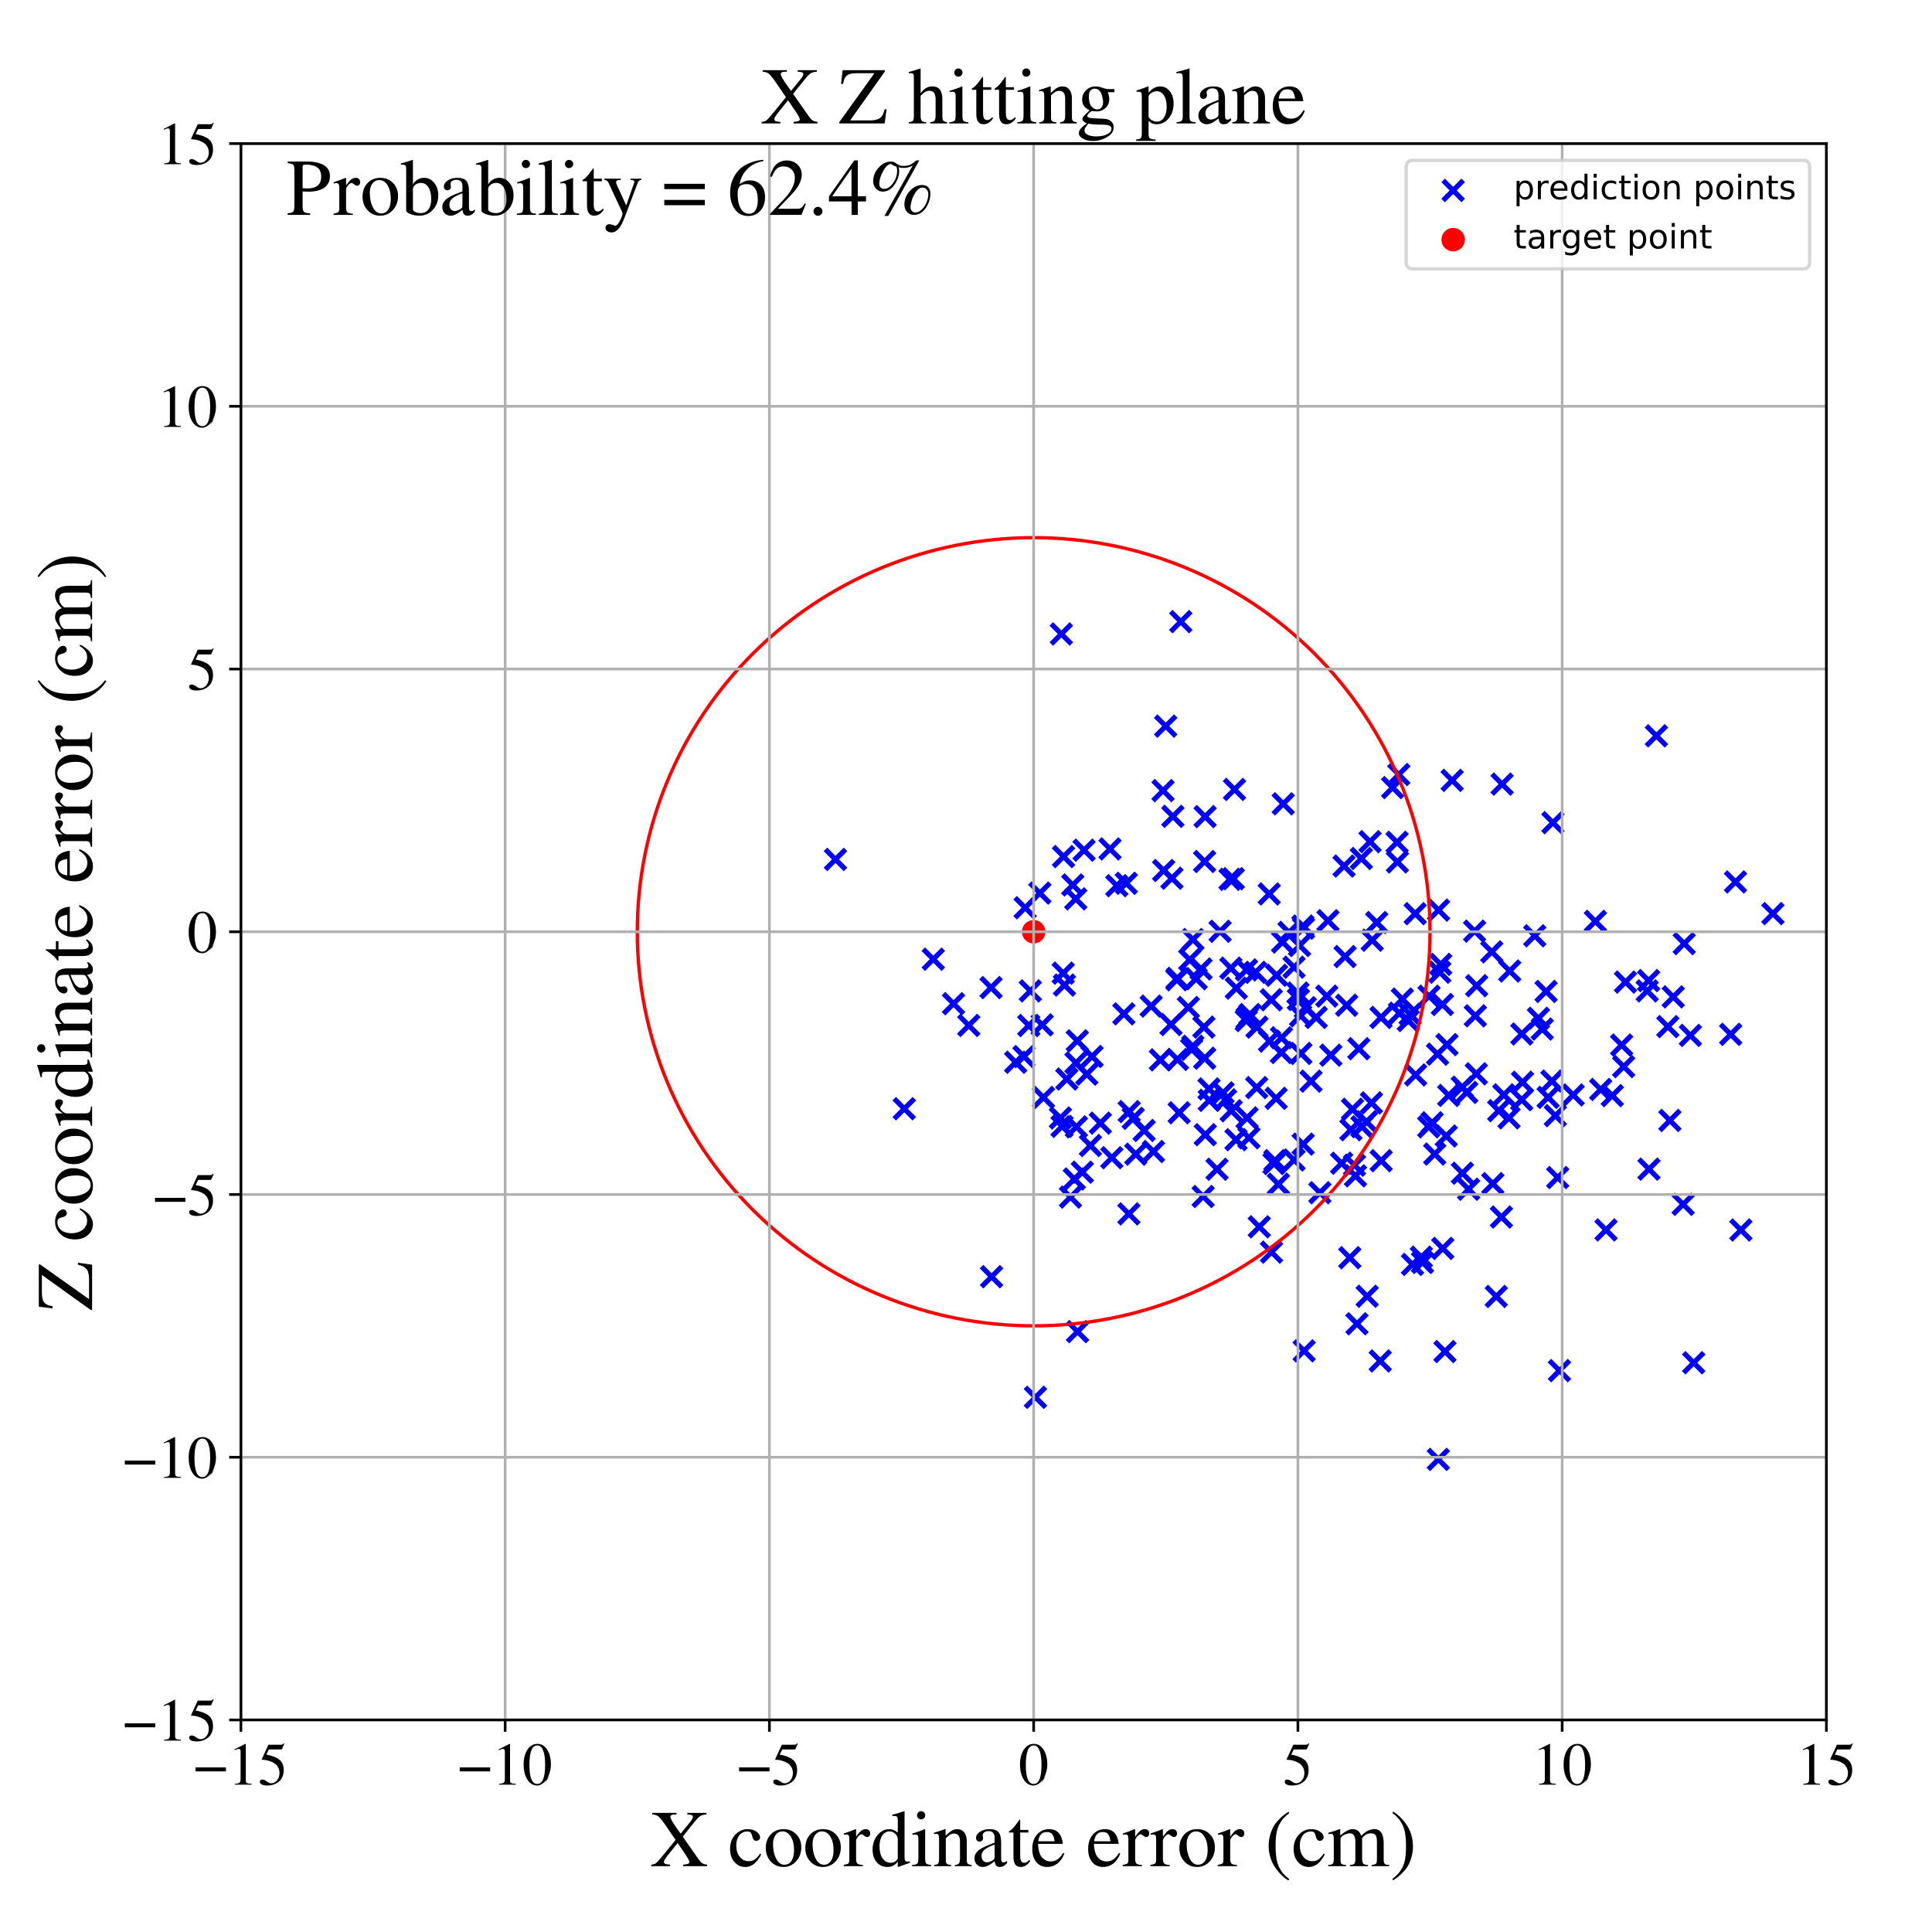 <?xml version="1.0" encoding="utf-8" standalone="no"?>
<!DOCTYPE svg PUBLIC "-//W3C//DTD SVG 1.1//EN"
  "http://www.w3.org/Graphics/SVG/1.1/DTD/svg11.dtd">
<!-- Created with matplotlib (https://matplotlib.org/) -->
<svg height="576pt" version="1.1" viewBox="0 0 576 576" width="576pt" xmlns="http://www.w3.org/2000/svg" xmlns:xlink="http://www.w3.org/1999/xlink">
 <defs>
  <style type="text/css">
*{stroke-linecap:butt;stroke-linejoin:round;}
  </style>
 </defs>
 <g id="figure_1">
  <g id="patch_1">
   <path d="M 0 576 
L 576 576 
L 576 0 
L 0 0 
z
" style="fill:#ffffff;"/>
  </g>
  <g id="axes_1">
   <g id="patch_2">
    <path d="M 71.822 512.784 
L 544.52 512.784 
L 544.52 42.802 
L 71.822 42.802 
z
" style="fill:#ffffff;"/>
   </g>
   <g id="PathCollection_1">
    <defs>
     <path d="M -3 3 
L 3 -3 
M -3 -3 
L 3 3 
" id="m4ed877e82e" style="stroke:#0000ff;stroke-width:1.5;"/>
    </defs>
    <g clip-path="url(#p570026945a)">
     <use style="fill:#0000ff;stroke:#0000ff;stroke-width:1.5;" x="432.943" xlink:href="#m4ed877e82e" y="232.653"/>
     <use style="fill:#0000ff;stroke:#0000ff;stroke-width:1.5;" x="306.715" xlink:href="#m4ed877e82e" y="305.742"/>
     <use style="fill:#0000ff;stroke:#0000ff;stroke-width:1.5;" x="440.14" xlink:href="#m4ed877e82e" y="320.144"/>
     <use style="fill:#0000ff;stroke:#0000ff;stroke-width:1.5;" x="403.825" xlink:href="#m4ed877e82e" y="347.395"/>
     <use style="fill:#0000ff;stroke:#0000ff;stroke-width:1.5;" x="385.796" xlink:href="#m4ed877e82e" y="288.351"/>
     <use style="fill:#0000ff;stroke:#0000ff;stroke-width:1.5;" x="388.521" xlink:href="#m4ed877e82e" y="341.107"/>
     <use style="fill:#0000ff;stroke:#0000ff;stroke-width:1.5;" x="493.833" xlink:href="#m4ed877e82e" y="219.38"/>
     <use style="fill:#0000ff;stroke:#0000ff;stroke-width:1.5;" x="405.869" xlink:href="#m4ed877e82e" y="255.945"/>
     <use style="fill:#0000ff;stroke:#0000ff;stroke-width:1.5;" x="396.768" xlink:href="#m4ed877e82e" y="314.593"/>
     <use style="fill:#0000ff;stroke:#0000ff;stroke-width:1.5;" x="424.093" xlink:href="#m4ed877e82e" y="376.389"/>
     <use style="fill:#0000ff;stroke:#0000ff;stroke-width:1.5;" x="341.113" xlink:href="#m4ed877e82e" y="337.033"/>
     <use style="fill:#0000ff;stroke:#0000ff;stroke-width:1.5;" x="409.103" xlink:href="#m4ed877e82e" y="280.309"/>
     <use style="fill:#0000ff;stroke:#0000ff;stroke-width:1.5;" x="469.021" xlink:href="#m4ed877e82e" y="326.445"/>
     <use style="fill:#0000ff;stroke:#0000ff;stroke-width:1.5;" x="355.27" xlink:href="#m4ed877e82e" y="312.827"/>
     <use style="fill:#0000ff;stroke:#0000ff;stroke-width:1.5;" x="349.12" xlink:href="#m4ed877e82e" y="305.458"/>
     <use style="fill:#0000ff;stroke:#0000ff;stroke-width:1.5;" x="399.985" xlink:href="#m4ed877e82e" y="346.801"/>
     <use style="fill:#0000ff;stroke:#0000ff;stroke-width:1.5;" x="359.16" xlink:href="#m4ed877e82e" y="315.496"/>
     <use style="fill:#0000ff;stroke:#0000ff;stroke-width:1.5;" x="484.077" xlink:href="#m4ed877e82e" y="317.993"/>
     <use style="fill:#0000ff;stroke:#0000ff;stroke-width:1.5;" x="378.398" xlink:href="#m4ed877e82e" y="266.521"/>
     <use style="fill:#0000ff;stroke:#0000ff;stroke-width:1.5;" x="311.095" xlink:href="#m4ed877e82e" y="327.195"/>
     <use style="fill:#0000ff;stroke:#0000ff;stroke-width:1.5;" x="502.126" xlink:href="#m4ed877e82e" y="281.324"/>
     <use style="fill:#0000ff;stroke:#0000ff;stroke-width:1.5;" x="380.095" xlink:href="#m4ed877e82e" y="346.028"/>
     <use style="fill:#0000ff;stroke:#0000ff;stroke-width:1.5;" x="349.392" xlink:href="#m4ed877e82e" y="261.825"/>
     <use style="fill:#0000ff;stroke:#0000ff;stroke-width:1.5;" x="335.059" xlink:href="#m4ed877e82e" y="302.265"/>
     <use style="fill:#0000ff;stroke:#0000ff;stroke-width:1.5;" x="623.642" xlink:href="#m4ed877e82e" y="407.933"/>
     <use style="fill:#0000ff;stroke:#0000ff;stroke-width:1.5;" x="325.095" xlink:href="#m4ed877e82e" y="341.517"/>
     <use style="fill:#0000ff;stroke:#0000ff;stroke-width:1.5;" x="400.708" xlink:href="#m4ed877e82e" y="258.204"/>
     <use style="fill:#0000ff;stroke:#0000ff;stroke-width:1.5;" x="435.986" xlink:href="#m4ed877e82e" y="349.779"/>
     <use style="fill:#0000ff;stroke:#0000ff;stroke-width:1.5;" x="371.813" xlink:href="#m4ed877e82e" y="303.56"/>
     <use style="fill:#0000ff;stroke:#0000ff;stroke-width:1.5;" x="372.615" xlink:href="#m4ed877e82e" y="302.473"/>
     <use style="fill:#0000ff;stroke:#0000ff;stroke-width:1.5;" x="497.851" xlink:href="#m4ed877e82e" y="334.048"/>
     <use style="fill:#0000ff;stroke:#0000ff;stroke-width:1.5;" x="310.714" xlink:href="#m4ed877e82e" y="305.551"/>
     <use style="fill:#0000ff;stroke:#0000ff;stroke-width:1.5;" x="366.967" xlink:href="#m4ed877e82e" y="288.642"/>
     <use style="fill:#0000ff;stroke:#0000ff;stroke-width:1.5;" x="335.788" xlink:href="#m4ed877e82e" y="263.344"/>
     <use style="fill:#0000ff;stroke:#0000ff;stroke-width:1.5;" x="360.444" xlink:href="#m4ed877e82e" y="324.646"/>
     <use style="fill:#0000ff;stroke:#0000ff;stroke-width:1.5;" x="464.406" xlink:href="#m4ed877e82e" y="351.069"/>
     <use style="fill:#0000ff;stroke:#0000ff;stroke-width:1.5;" x="321.174" xlink:href="#m4ed877e82e" y="310.314"/>
     <use style="fill:#0000ff;stroke:#0000ff;stroke-width:1.5;" x="320.785" xlink:href="#m4ed877e82e" y="316.889"/>
     <use style="fill:#0000ff;stroke:#0000ff;stroke-width:1.5;" x="352.032" xlink:href="#m4ed877e82e" y="185.334"/>
     <use style="fill:#0000ff;stroke:#0000ff;stroke-width:1.5;" x="497.254" xlink:href="#m4ed877e82e" y="306.072"/>
     <use style="fill:#0000ff;stroke:#0000ff;stroke-width:1.5;" x="422.058" xlink:href="#m4ed877e82e" y="320.469"/>
     <use style="fill:#0000ff;stroke:#0000ff;stroke-width:1.5;" x="439.849" xlink:href="#m4ed877e82e" y="302.856"/>
     <use style="fill:#0000ff;stroke:#0000ff;stroke-width:1.5;" x="402.76" xlink:href="#m4ed877e82e" y="336.814"/>
     <use style="fill:#0000ff;stroke:#0000ff;stroke-width:1.5;" x="501.802" xlink:href="#m4ed877e82e" y="359.055"/>
     <use style="fill:#0000ff;stroke:#0000ff;stroke-width:1.5;" x="491.518" xlink:href="#m4ed877e82e" y="292.352"/>
     <use style="fill:#0000ff;stroke:#0000ff;stroke-width:1.5;" x="445.069" xlink:href="#m4ed877e82e" y="352.886"/>
     <use style="fill:#0000ff;stroke:#0000ff;stroke-width:1.5;" x="453.678" xlink:href="#m4ed877e82e" y="327.874"/>
     <use style="fill:#0000ff;stroke:#0000ff;stroke-width:1.5;" x="320.913" xlink:href="#m4ed877e82e" y="335.951"/>
     <use style="fill:#0000ff;stroke:#0000ff;stroke-width:1.5;" x="439.635" xlink:href="#m4ed877e82e" y="277.604"/>
     <use style="fill:#0000ff;stroke:#0000ff;stroke-width:1.5;" x="350.873" xlink:href="#m4ed877e82e" y="292.099"/>
     <use style="fill:#0000ff;stroke:#0000ff;stroke-width:1.5;" x="380.458" xlink:href="#m4ed877e82e" y="327.448"/>
     <use style="fill:#0000ff;stroke:#0000ff;stroke-width:1.5;" x="463.7" xlink:href="#m4ed877e82e" y="332.616"/>
     <use style="fill:#0000ff;stroke:#0000ff;stroke-width:1.5;" x="351.039" xlink:href="#m4ed877e82e" y="315.844"/>
     <use style="fill:#0000ff;stroke:#0000ff;stroke-width:1.5;" x="395.57" xlink:href="#m4ed877e82e" y="296.981"/>
     <use style="fill:#0000ff;stroke:#0000ff;stroke-width:1.5;" x="450.099" xlink:href="#m4ed877e82e" y="289.492"/>
     <use style="fill:#0000ff;stroke:#0000ff;stroke-width:1.5;" x="483.464" xlink:href="#m4ed877e82e" y="311.567"/>
     <use style="fill:#0000ff;stroke:#0000ff;stroke-width:1.5;" x="336.565" xlink:href="#m4ed877e82e" y="361.905"/>
     <use style="fill:#0000ff;stroke:#0000ff;stroke-width:1.5;" x="462.683" xlink:href="#m4ed877e82e" y="322.303"/>
     <use style="fill:#0000ff;stroke:#0000ff;stroke-width:1.5;" x="428.585" xlink:href="#m4ed877e82e" y="314.283"/>
     <use style="fill:#0000ff;stroke:#0000ff;stroke-width:1.5;" x="411.779" xlink:href="#m4ed877e82e" y="346.045"/>
     <use style="fill:#0000ff;stroke:#0000ff;stroke-width:1.5;" x="284.279" xlink:href="#m4ed877e82e" y="299.237"/>
     <use style="fill:#0000ff;stroke:#0000ff;stroke-width:1.5;" x="367.069" xlink:href="#m4ed877e82e" y="331.154"/>
     <use style="fill:#0000ff;stroke:#0000ff;stroke-width:1.5;" x="461.544" xlink:href="#m4ed877e82e" y="327.165"/>
     <use style="fill:#0000ff;stroke:#0000ff;stroke-width:1.5;" x="428.821" xlink:href="#m4ed877e82e" y="435.093"/>
     <use style="fill:#0000ff;stroke:#0000ff;stroke-width:1.5;" x="411.496" xlink:href="#m4ed877e82e" y="405.747"/>
     <use style="fill:#0000ff;stroke:#0000ff;stroke-width:1.5;" x="421.925" xlink:href="#m4ed877e82e" y="272.395"/>
     <use style="fill:#0000ff;stroke:#0000ff;stroke-width:1.5;" x="318.065" xlink:href="#m4ed877e82e" y="321.697"/>
     <use style="fill:#0000ff;stroke:#0000ff;stroke-width:1.5;" x="568.93" xlink:href="#m4ed877e82e" y="383.878"/>
     <use style="fill:#0000ff;stroke:#0000ff;stroke-width:1.5;" x="437.848" xlink:href="#m4ed877e82e" y="354.557"/>
     <use style="fill:#0000ff;stroke:#0000ff;stroke-width:1.5;" x="385.799" xlink:href="#m4ed877e82e" y="345.836"/>
     <use style="fill:#0000ff;stroke:#0000ff;stroke-width:1.5;" x="440.245" xlink:href="#m4ed877e82e" y="293.873"/>
     <use style="fill:#0000ff;stroke:#0000ff;stroke-width:1.5;" x="305.279" xlink:href="#m4ed877e82e" y="314.998"/>
     <use style="fill:#0000ff;stroke:#0000ff;stroke-width:1.5;" x="519.019" xlink:href="#m4ed877e82e" y="366.704"/>
     <use style="fill:#0000ff;stroke:#0000ff;stroke-width:1.5;" x="349.672" xlink:href="#m4ed877e82e" y="243.383"/>
     <use style="fill:#0000ff;stroke:#0000ff;stroke-width:1.5;" x="420.411" xlink:href="#m4ed877e82e" y="302.431"/>
     <use style="fill:#0000ff;stroke:#0000ff;stroke-width:1.5;" x="390.86" xlink:href="#m4ed877e82e" y="322.33"/>
     <use style="fill:#0000ff;stroke:#0000ff;stroke-width:1.5;" x="382.037" xlink:href="#m4ed877e82e" y="313.787"/>
     <use style="fill:#0000ff;stroke:#0000ff;stroke-width:1.5;" x="360.531" xlink:href="#m4ed877e82e" y="328.047"/>
     <use style="fill:#0000ff;stroke:#0000ff;stroke-width:1.5;" x="417.233" xlink:href="#m4ed877e82e" y="302.074"/>
     <use style="fill:#0000ff;stroke:#0000ff;stroke-width:1.5;" x="427.744" xlink:href="#m4ed877e82e" y="344.064"/>
     <use style="fill:#0000ff;stroke:#0000ff;stroke-width:1.5;" x="346.747" xlink:href="#m4ed877e82e" y="235.708"/>
     <use style="fill:#0000ff;stroke:#0000ff;stroke-width:1.5;" x="528.567" xlink:href="#m4ed877e82e" y="272.377"/>
     <use style="fill:#0000ff;stroke:#0000ff;stroke-width:1.5;" x="375.436" xlink:href="#m4ed877e82e" y="365.758"/>
     <use style="fill:#0000ff;stroke:#0000ff;stroke-width:1.5;" x="404.56" xlink:href="#m4ed877e82e" y="394.672"/>
     <use style="fill:#0000ff;stroke:#0000ff;stroke-width:1.5;" x="388.46" xlink:href="#m4ed877e82e" y="276.091"/>
     <use style="fill:#0000ff;stroke:#0000ff;stroke-width:1.5;" x="366.706" xlink:href="#m4ed877e82e" y="262.163"/>
     <use style="fill:#0000ff;stroke:#0000ff;stroke-width:1.5;" x="310.019" xlink:href="#m4ed877e82e" y="266.261"/>
     <use style="fill:#0000ff;stroke:#0000ff;stroke-width:1.5;" x="458.661" xlink:href="#m4ed877e82e" y="303.593"/>
     <use style="fill:#0000ff;stroke:#0000ff;stroke-width:1.5;" x="388.818" xlink:href="#m4ed877e82e" y="402.737"/>
     <use style="fill:#0000ff;stroke:#0000ff;stroke-width:1.5;" x="416.622" xlink:href="#m4ed877e82e" y="256.977"/>
     <use style="fill:#0000ff;stroke:#0000ff;stroke-width:1.5;" x="402.424" xlink:href="#m4ed877e82e" y="374.972"/>
     <use style="fill:#0000ff;stroke:#0000ff;stroke-width:1.5;" x="404.112" xlink:href="#m4ed877e82e" y="350.563"/>
     <use style="fill:#0000ff;stroke:#0000ff;stroke-width:1.5;" x="387.841" xlink:href="#m4ed877e82e" y="314.067"/>
     <use style="fill:#0000ff;stroke:#0000ff;stroke-width:1.5;" x="288.828" xlink:href="#m4ed877e82e" y="305.723"/>
     <use style="fill:#0000ff;stroke:#0000ff;stroke-width:1.5;" x="491.091" xlink:href="#m4ed877e82e" y="295.426"/>
     <use style="fill:#0000ff;stroke:#0000ff;stroke-width:1.5;" x="338.614" xlink:href="#m4ed877e82e" y="344.1"/>
     <use style="fill:#0000ff;stroke:#0000ff;stroke-width:1.5;" x="382.371" xlink:href="#m4ed877e82e" y="280.859"/>
     <use style="fill:#0000ff;stroke:#0000ff;stroke-width:1.5;" x="363.753" xlink:href="#m4ed877e82e" y="277.653"/>
     <use style="fill:#0000ff;stroke:#0000ff;stroke-width:1.5;" x="401.486" xlink:href="#m4ed877e82e" y="299.704"/>
     <use style="fill:#0000ff;stroke:#0000ff;stroke-width:1.5;" x="343.895" xlink:href="#m4ed877e82e" y="343.312"/>
     <use style="fill:#0000ff;stroke:#0000ff;stroke-width:1.5;" x="380.582" xlink:href="#m4ed877e82e" y="290.768"/>
     <use style="fill:#0000ff;stroke:#0000ff;stroke-width:1.5;" x="447.838" xlink:href="#m4ed877e82e" y="233.77"/>
     <use style="fill:#0000ff;stroke:#0000ff;stroke-width:1.5;" x="359.283" xlink:href="#m4ed877e82e" y="243.462"/>
     <use style="fill:#0000ff;stroke:#0000ff;stroke-width:1.5;" x="477.226" xlink:href="#m4ed877e82e" y="324.804"/>
     <use style="fill:#0000ff;stroke:#0000ff;stroke-width:1.5;" x="478.813" xlink:href="#m4ed877e82e" y="366.688"/>
     <use style="fill:#0000ff;stroke:#0000ff;stroke-width:1.5;" x="320.722" xlink:href="#m4ed877e82e" y="267.987"/>
     <use style="fill:#0000ff;stroke:#0000ff;stroke-width:1.5;" x="319.145" xlink:href="#m4ed877e82e" y="356.897"/>
     <use style="fill:#0000ff;stroke:#0000ff;stroke-width:1.5;" x="316.981" xlink:href="#m4ed877e82e" y="290.132"/>
     <use style="fill:#0000ff;stroke:#0000ff;stroke-width:1.5;" x="364.63" xlink:href="#m4ed877e82e" y="325.82"/>
     <use style="fill:#0000ff;stroke:#0000ff;stroke-width:1.5;" x="362.843" xlink:href="#m4ed877e82e" y="348.593"/>
     <use style="fill:#0000ff;stroke:#0000ff;stroke-width:1.5;" x="417.027" xlink:href="#m4ed877e82e" y="230.92"/>
     <use style="fill:#0000ff;stroke:#0000ff;stroke-width:1.5;" x="328.046" xlink:href="#m4ed877e82e" y="334.846"/>
     <use style="fill:#0000ff;stroke:#0000ff;stroke-width:1.5;" x="322.681" xlink:href="#m4ed877e82e" y="349.472"/>
     <use style="fill:#0000ff;stroke:#0000ff;stroke-width:1.5;" x="356.611" xlink:href="#m4ed877e82e" y="291.792"/>
     <use style="fill:#0000ff;stroke:#0000ff;stroke-width:1.5;" x="410.456" xlink:href="#m4ed877e82e" y="275.045"/>
     <use style="fill:#0000ff;stroke:#0000ff;stroke-width:1.5;" x="378.479" xlink:href="#m4ed877e82e" y="310.389"/>
     <use style="fill:#0000ff;stroke:#0000ff;stroke-width:1.5;" x="317.084" xlink:href="#m4ed877e82e" y="255.375"/>
     <use style="fill:#0000ff;stroke:#0000ff;stroke-width:1.5;" x="411.73" xlink:href="#m4ed877e82e" y="303.334"/>
     <use style="fill:#0000ff;stroke:#0000ff;stroke-width:1.5;" x="449.892" xlink:href="#m4ed877e82e" y="333.275"/>
     <use style="fill:#0000ff;stroke:#0000ff;stroke-width:1.5;" x="437.3" xlink:href="#m4ed877e82e" y="325.682"/>
     <use style="fill:#0000ff;stroke:#0000ff;stroke-width:1.5;" x="278.249" xlink:href="#m4ed877e82e" y="285.972"/>
     <use style="fill:#0000ff;stroke:#0000ff;stroke-width:1.5;" x="457.567" xlink:href="#m4ed877e82e" y="278.99"/>
     <use style="fill:#0000ff;stroke:#0000ff;stroke-width:1.5;" x="359.139" xlink:href="#m4ed877e82e" y="256.844"/>
     <use style="fill:#0000ff;stroke:#0000ff;stroke-width:1.5;" x="430.023" xlink:href="#m4ed877e82e" y="299.472"/>
     <use style="fill:#0000ff;stroke:#0000ff;stroke-width:1.5;" x="295.475" xlink:href="#m4ed877e82e" y="294.439"/>
     <use style="fill:#0000ff;stroke:#0000ff;stroke-width:1.5;" x="392.397" xlink:href="#m4ed877e82e" y="303.329"/>
     <use style="fill:#0000ff;stroke:#0000ff;stroke-width:1.5;" x="387.759" xlink:href="#m4ed877e82e" y="302.827"/>
     <use style="fill:#0000ff;stroke:#0000ff;stroke-width:1.5;" x="387.449" xlink:href="#m4ed877e82e" y="281.906"/>
     <use style="fill:#0000ff;stroke:#0000ff;stroke-width:1.5;" x="295.622" xlink:href="#m4ed877e82e" y="380.633"/>
     <use style="fill:#0000ff;stroke:#0000ff;stroke-width:1.5;" x="358.918" xlink:href="#m4ed877e82e" y="306.221"/>
     <use style="fill:#0000ff;stroke:#0000ff;stroke-width:1.5;" x="347.539" xlink:href="#m4ed877e82e" y="216.485"/>
     <use style="fill:#0000ff;stroke:#0000ff;stroke-width:1.5;" x="382.575" xlink:href="#m4ed877e82e" y="239.647"/>
     <use style="fill:#0000ff;stroke:#0000ff;stroke-width:1.5;" x="354.288" xlink:href="#m4ed877e82e" y="300.365"/>
     <use style="fill:#0000ff;stroke:#0000ff;stroke-width:1.5;" x="308.704" xlink:href="#m4ed877e82e" y="416.586"/>
     <use style="fill:#0000ff;stroke:#0000ff;stroke-width:1.5;" x="462.984" xlink:href="#m4ed877e82e" y="245.262"/>
     <use style="fill:#0000ff;stroke:#0000ff;stroke-width:1.5;" x="389.154" xlink:href="#m4ed877e82e" y="300.411"/>
     <use style="fill:#0000ff;stroke:#0000ff;stroke-width:1.5;" x="337.858" xlink:href="#m4ed877e82e" y="333.424"/>
     <use style="fill:#0000ff;stroke:#0000ff;stroke-width:1.5;" x="330.934" xlink:href="#m4ed877e82e" y="253.105"/>
     <use style="fill:#0000ff;stroke:#0000ff;stroke-width:1.5;" x="416.511" xlink:href="#m4ed877e82e" y="251.118"/>
     <use style="fill:#0000ff;stroke:#0000ff;stroke-width:1.5;" x="426.054" xlink:href="#m4ed877e82e" y="297.012"/>
     <use style="fill:#0000ff;stroke:#0000ff;stroke-width:1.5;" x="371.572" xlink:href="#m4ed877e82e" y="304.269"/>
     <use style="fill:#0000ff;stroke:#0000ff;stroke-width:1.5;" x="447.626" xlink:href="#m4ed877e82e" y="362.848"/>
     <use style="fill:#0000ff;stroke:#0000ff;stroke-width:1.5;" x="484.622" xlink:href="#m4ed877e82e" y="292.791"/>
     <use style="fill:#0000ff;stroke:#0000ff;stroke-width:1.5;" x="358.702" xlink:href="#m4ed877e82e" y="356.723"/>
     <use style="fill:#0000ff;stroke:#0000ff;stroke-width:1.5;" x="590.564" xlink:href="#m4ed877e82e" y="350.379"/>
     <use style="fill:#0000ff;stroke:#0000ff;stroke-width:1.5;" x="428.891" xlink:href="#m4ed877e82e" y="271.339"/>
     <use style="fill:#0000ff;stroke:#0000ff;stroke-width:1.5;" x="515.978" xlink:href="#m4ed877e82e" y="308.376"/>
     <use style="fill:#0000ff;stroke:#0000ff;stroke-width:1.5;" x="425.954" xlink:href="#m4ed877e82e" y="335.958"/>
     <use style="fill:#0000ff;stroke:#0000ff;stroke-width:1.5;" x="446.09" xlink:href="#m4ed877e82e" y="386.518"/>
     <use style="fill:#0000ff;stroke:#0000ff;stroke-width:1.5;" x="393.503" xlink:href="#m4ed877e82e" y="355.593"/>
     <use style="fill:#0000ff;stroke:#0000ff;stroke-width:1.5;" x="323.201" xlink:href="#m4ed877e82e" y="253.468"/>
     <use style="fill:#0000ff;stroke:#0000ff;stroke-width:1.5;" x="374.741" xlink:href="#m4ed877e82e" y="306.226"/>
     <use style="fill:#0000ff;stroke:#0000ff;stroke-width:1.5;" x="415.192" xlink:href="#m4ed877e82e" y="234.81"/>
     <use style="fill:#0000ff;stroke:#0000ff;stroke-width:1.5;" x="355.633" xlink:href="#m4ed877e82e" y="311.921"/>
     <use style="fill:#0000ff;stroke:#0000ff;stroke-width:1.5;" x="371.792" xlink:href="#m4ed877e82e" y="333.268"/>
     <use style="fill:#0000ff;stroke:#0000ff;stroke-width:1.5;" x="359.338" xlink:href="#m4ed877e82e" y="338.294"/>
     <use style="fill:#0000ff;stroke:#0000ff;stroke-width:1.5;" x="336.657" xlink:href="#m4ed877e82e" y="331.406"/>
     <use style="fill:#0000ff;stroke:#0000ff;stroke-width:1.5;" x="371.619" xlink:href="#m4ed877e82e" y="289.162"/>
     <use style="fill:#0000ff;stroke:#0000ff;stroke-width:1.5;" x="351.549" xlink:href="#m4ed877e82e" y="331.752"/>
     <use style="fill:#0000ff;stroke:#0000ff;stroke-width:1.5;" x="421.119" xlink:href="#m4ed877e82e" y="376.971"/>
     <use style="fill:#0000ff;stroke:#0000ff;stroke-width:1.5;" x="382.064" xlink:href="#m4ed877e82e" y="309.392"/>
     <use style="fill:#0000ff;stroke:#0000ff;stroke-width:1.5;" x="368.498" xlink:href="#m4ed877e82e" y="339.786"/>
     <use style="fill:#0000ff;stroke:#0000ff;stroke-width:1.5;" x="498.851" xlink:href="#m4ed877e82e" y="297.2"/>
     <use style="fill:#0000ff;stroke:#0000ff;stroke-width:1.5;" x="343.212" xlink:href="#m4ed877e82e" y="299.956"/>
     <use style="fill:#0000ff;stroke:#0000ff;stroke-width:1.5;" x="464.935" xlink:href="#m4ed877e82e" y="408.635"/>
     <use style="fill:#0000ff;stroke:#0000ff;stroke-width:1.5;" x="354.7" xlink:href="#m4ed877e82e" y="286.155"/>
     <use style="fill:#0000ff;stroke:#0000ff;stroke-width:1.5;" x="307.177" xlink:href="#m4ed877e82e" y="295.425"/>
     <use style="fill:#0000ff;stroke:#0000ff;stroke-width:1.5;" x="387.093" xlink:href="#m4ed877e82e" y="297.976"/>
     <use style="fill:#0000ff;stroke:#0000ff;stroke-width:1.5;" x="355.663" xlink:href="#m4ed877e82e" y="280.112"/>
     <use style="fill:#0000ff;stroke:#0000ff;stroke-width:1.5;" x="350.982" xlink:href="#m4ed877e82e" y="291.683"/>
     <use style="fill:#0000ff;stroke:#0000ff;stroke-width:1.5;" x="453.917" xlink:href="#m4ed877e82e" y="322.651"/>
     <use style="fill:#0000ff;stroke:#0000ff;stroke-width:1.5;" x="325.583" xlink:href="#m4ed877e82e" y="314.969"/>
     <use style="fill:#0000ff;stroke:#0000ff;stroke-width:1.5;" x="305.633" xlink:href="#m4ed877e82e" y="270.629"/>
     <use style="fill:#0000ff;stroke:#0000ff;stroke-width:1.5;" x="431.39" xlink:href="#m4ed877e82e" y="311.43"/>
     <use style="fill:#0000ff;stroke:#0000ff;stroke-width:1.5;" x="406.035" xlink:href="#m4ed877e82e" y="335.922"/>
     <use style="fill:#0000ff;stroke:#0000ff;stroke-width:1.5;" x="453.715" xlink:href="#m4ed877e82e" y="308.27"/>
     <use style="fill:#0000ff;stroke:#0000ff;stroke-width:1.5;" x="430.803" xlink:href="#m4ed877e82e" y="402.943"/>
     <use style="fill:#0000ff;stroke:#0000ff;stroke-width:1.5;" x="331.472" xlink:href="#m4ed877e82e" y="345.153"/>
     <use style="fill:#0000ff;stroke:#0000ff;stroke-width:1.5;" x="381.13" xlink:href="#m4ed877e82e" y="353.045"/>
     <use style="fill:#0000ff;stroke:#0000ff;stroke-width:1.5;" x="407.417" xlink:href="#m4ed877e82e" y="334.434"/>
     <use style="fill:#0000ff;stroke:#0000ff;stroke-width:1.5;" x="367.691" xlink:href="#m4ed877e82e" y="261.97"/>
     <use style="fill:#0000ff;stroke:#0000ff;stroke-width:1.5;" x="372.356" xlink:href="#m4ed877e82e" y="339.211"/>
     <use style="fill:#0000ff;stroke:#0000ff;stroke-width:1.5;" x="408.878" xlink:href="#m4ed877e82e" y="328.802"/>
     <use style="fill:#0000ff;stroke:#0000ff;stroke-width:1.5;" x="302.809" xlink:href="#m4ed877e82e" y="316.697"/>
     <use style="fill:#0000ff;stroke:#0000ff;stroke-width:1.5;" x="706.341" xlink:href="#m4ed877e82e" y="398.351"/>
     <use style="fill:#0000ff;stroke:#0000ff;stroke-width:1.5;" x="408.454" xlink:href="#m4ed877e82e" y="250.935"/>
     <use style="fill:#0000ff;stroke:#0000ff;stroke-width:1.5;" x="405.117" xlink:href="#m4ed877e82e" y="312.65"/>
     <use style="fill:#0000ff;stroke:#0000ff;stroke-width:1.5;" x="430.139" xlink:href="#m4ed877e82e" y="372.195"/>
     <use style="fill:#0000ff;stroke:#0000ff;stroke-width:1.5;" x="374.332" xlink:href="#m4ed877e82e" y="289.884"/>
     <use style="fill:#0000ff;stroke:#0000ff;stroke-width:1.5;" x="407.609" xlink:href="#m4ed877e82e" y="386.465"/>
     <use style="fill:#0000ff;stroke:#0000ff;stroke-width:1.5;" x="316.629" xlink:href="#m4ed877e82e" y="335.805"/>
     <use style="fill:#0000ff;stroke:#0000ff;stroke-width:1.5;" x="388.611" xlink:href="#m4ed877e82e" y="276.724"/>
     <use style="fill:#0000ff;stroke:#0000ff;stroke-width:1.5;" x="418.092" xlink:href="#m4ed877e82e" y="297.859"/>
     <use style="fill:#0000ff;stroke:#0000ff;stroke-width:1.5;" x="444.742" xlink:href="#m4ed877e82e" y="283.785"/>
     <use style="fill:#0000ff;stroke:#0000ff;stroke-width:1.5;" x="395.918" xlink:href="#m4ed877e82e" y="274.495"/>
     <use style="fill:#0000ff;stroke:#0000ff;stroke-width:1.5;" x="317.351" xlink:href="#m4ed877e82e" y="293.688"/>
     <use style="fill:#0000ff;stroke:#0000ff;stroke-width:1.5;" x="319.834" xlink:href="#m4ed877e82e" y="263.844"/>
     <use style="fill:#0000ff;stroke:#0000ff;stroke-width:1.5;" x="316.151" xlink:href="#m4ed877e82e" y="333.31"/>
     <use style="fill:#0000ff;stroke:#0000ff;stroke-width:1.5;" x="249.087" xlink:href="#m4ed877e82e" y="256.225"/>
     <use style="fill:#0000ff;stroke:#0000ff;stroke-width:1.5;" x="431.912" xlink:href="#m4ed877e82e" y="326.583"/>
     <use style="fill:#0000ff;stroke:#0000ff;stroke-width:1.5;" x="345.956" xlink:href="#m4ed877e82e" y="315.985"/>
     <use style="fill:#0000ff;stroke:#0000ff;stroke-width:1.5;" x="346.927" xlink:href="#m4ed877e82e" y="259.53"/>
     <use style="fill:#0000ff;stroke:#0000ff;stroke-width:1.5;" x="429.522" xlink:href="#m4ed877e82e" y="287.509"/>
     <use style="fill:#0000ff;stroke:#0000ff;stroke-width:1.5;" x="431.171" xlink:href="#m4ed877e82e" y="338.684"/>
     <use style="fill:#0000ff;stroke:#0000ff;stroke-width:1.5;" x="379.087" xlink:href="#m4ed877e82e" y="373.311"/>
     <use style="fill:#0000ff;stroke:#0000ff;stroke-width:1.5;" x="459.795" xlink:href="#m4ed877e82e" y="306.801"/>
     <use style="fill:#0000ff;stroke:#0000ff;stroke-width:1.5;" x="460.939" xlink:href="#m4ed877e82e" y="295.584"/>
     <use style="fill:#0000ff;stroke:#0000ff;stroke-width:1.5;" x="384.299" xlink:href="#m4ed877e82e" y="277.982"/>
     <use style="fill:#0000ff;stroke:#0000ff;stroke-width:1.5;" x="446.815" xlink:href="#m4ed877e82e" y="331.137"/>
     <use style="fill:#0000ff;stroke:#0000ff;stroke-width:1.5;" x="475.635" xlink:href="#m4ed877e82e" y="274.693"/>
     <use style="fill:#0000ff;stroke:#0000ff;stroke-width:1.5;" x="480.685" xlink:href="#m4ed877e82e" y="326.647"/>
     <use style="fill:#0000ff;stroke:#0000ff;stroke-width:1.5;" x="504.952" xlink:href="#m4ed877e82e" y="406.283"/>
     <use style="fill:#0000ff;stroke:#0000ff;stroke-width:1.5;" x="448.333" xlink:href="#m4ed877e82e" y="326.408"/>
     <use style="fill:#0000ff;stroke:#0000ff;stroke-width:1.5;" x="368.057" xlink:href="#m4ed877e82e" y="235.363"/>
     <use style="fill:#0000ff;stroke:#0000ff;stroke-width:1.5;" x="423.754" xlink:href="#m4ed877e82e" y="374.81"/>
     <use style="fill:#0000ff;stroke:#0000ff;stroke-width:1.5;" x="324.017" xlink:href="#m4ed877e82e" y="320.251"/>
     <use style="fill:#0000ff;stroke:#0000ff;stroke-width:1.5;" x="379.015" xlink:href="#m4ed877e82e" y="298.076"/>
     <use style="fill:#0000ff;stroke:#0000ff;stroke-width:1.5;" x="358.075" xlink:href="#m4ed877e82e" y="288.877"/>
     <use style="fill:#0000ff;stroke:#0000ff;stroke-width:1.5;" x="426.974" xlink:href="#m4ed877e82e" y="334.746"/>
     <use style="fill:#0000ff;stroke:#0000ff;stroke-width:1.5;" x="269.596" xlink:href="#m4ed877e82e" y="330.553"/>
     <use style="fill:#0000ff;stroke:#0000ff;stroke-width:1.5;" x="386.955" xlink:href="#m4ed877e82e" y="296.077"/>
     <use style="fill:#0000ff;stroke:#0000ff;stroke-width:1.5;" x="379.826" xlink:href="#m4ed877e82e" y="346.91"/>
     <use style="fill:#0000ff;stroke:#0000ff;stroke-width:1.5;" x="321.255" xlink:href="#m4ed877e82e" y="397.004"/>
     <use style="fill:#0000ff;stroke:#0000ff;stroke-width:1.5;" x="429.242" xlink:href="#m4ed877e82e" y="289.855"/>
     <use style="fill:#0000ff;stroke:#0000ff;stroke-width:1.5;" x="491.62" xlink:href="#m4ed877e82e" y="348.567"/>
     <use style="fill:#0000ff;stroke:#0000ff;stroke-width:1.5;" x="332.963" xlink:href="#m4ed877e82e" y="264.054"/>
     <use style="fill:#0000ff;stroke:#0000ff;stroke-width:1.5;" x="517.418" xlink:href="#m4ed877e82e" y="262.938"/>
     <use style="fill:#0000ff;stroke:#0000ff;stroke-width:1.5;" x="435.952" xlink:href="#m4ed877e82e" y="324.127"/>
     <use style="fill:#0000ff;stroke:#0000ff;stroke-width:1.5;" x="403.227" xlink:href="#m4ed877e82e" y="330.714"/>
     <use style="fill:#0000ff;stroke:#0000ff;stroke-width:1.5;" x="320.291" xlink:href="#m4ed877e82e" y="351.493"/>
     <use style="fill:#0000ff;stroke:#0000ff;stroke-width:1.5;" x="419.862" xlink:href="#m4ed877e82e" y="304.261"/>
     <use style="fill:#0000ff;stroke:#0000ff;stroke-width:1.5;" x="401.016" xlink:href="#m4ed877e82e" y="285.192"/>
     <use style="fill:#0000ff;stroke:#0000ff;stroke-width:1.5;" x="368.587" xlink:href="#m4ed877e82e" y="294.6"/>
     <use style="fill:#0000ff;stroke:#0000ff;stroke-width:1.5;" x="503.968" xlink:href="#m4ed877e82e" y="308.688"/>
     <use style="fill:#0000ff;stroke:#0000ff;stroke-width:1.5;" x="374.67" xlink:href="#m4ed877e82e" y="324.249"/>
     <use style="fill:#0000ff;stroke:#0000ff;stroke-width:1.5;" x="316.427" xlink:href="#m4ed877e82e" y="189.014"/>
     <use style="fill:#0000ff;stroke:#0000ff;stroke-width:1.5;" x="365.374" xlink:href="#m4ed877e82e" y="327.909"/>
    </g>
   </g>
   <g id="PathCollection_2">
    <defs>
     <path d="M 0 3 
C 0.796 3 1.559 2.684 2.121 2.121 
C 2.684 1.559 3 0.796 3 0 
C 3 -0.796 2.684 -1.559 2.121 -2.121 
C 1.559 -2.684 0.796 -3 0 -3 
C -0.796 -3 -1.559 -2.684 -2.121 -2.121 
C -2.684 -1.559 -3 -0.796 -3 0 
C -3 0.796 -2.684 1.559 -2.121 2.121 
C -1.559 2.684 -0.796 3 0 3 
z
" id="mf38bc55335" style="stroke:#ff0000;"/>
    </defs>
    <g clip-path="url(#p570026945a)">
     <use style="fill:#ff0000;stroke:#ff0000;" x="308.171" xlink:href="#mf38bc55335" y="277.793"/>
    </g>
   </g>
   <g id="patch_3">
    <path clip-path="url(#p570026945a)" d="M 308.171 395.288 
C 339.511 395.288 369.572 382.908 391.733 360.875 
C 413.894 338.841 426.346 308.953 426.346 277.793 
C 426.346 246.633 413.894 216.745 391.733 194.711 
C 369.572 172.677 339.511 160.297 308.171 160.297 
C 276.831 160.297 246.77 172.677 224.609 194.711 
C 202.448 216.745 189.997 246.633 189.997 277.793 
C 189.997 308.953 202.448 338.841 224.609 360.875 
C 246.77 382.908 276.831 395.288 308.171 395.288 
z
" style="fill:none;stroke:#ff0000;stroke-linejoin:miter;"/>
   </g>
   <g id="matplotlib.axis_1">
    <g id="xtick_1">
     <g id="line2d_1">
      <path clip-path="url(#p570026945a)" d="M 71.822 512.784 
L 71.822 42.802 
" style="fill:none;stroke:#b0b0b0;stroke-linecap:square;stroke-width:0.8;"/>
     </g>
     <g id="line2d_2">
      <defs>
       <path d="M 0 0 
L 0 3.5 
" id="m03aa0d4bb6" style="stroke:#000000;stroke-width:0.8;"/>
      </defs>
      <g>
       <use style="stroke:#000000;stroke-width:0.8;" x="71.822" xlink:href="#m03aa0d4bb6" y="512.784"/>
      </g>
     </g>
     <g id="text_1">
      <!-- −15 -->
      <defs>
       <path d="M 3 22 
L 3 28.594 
L 53.406 28.594 
L 53.406 22 
z
" id="FreeSerif-8722"/>
       <path d="M 18.297 59.297 
Q 16.5 59.297 11.094 57.094 
L 11.094 58.5 
L 29.094 67.594 
L 29.906 67.406 
L 29.906 7.406 
Q 29.906 3.797 31.703 2.688 
Q 33.5 1.594 39.406 1.5 
L 39.406 0 
L 11.797 0 
L 11.797 1.5 
Q 17.406 1.703 19.344 3.141 
Q 21.297 4.594 21.297 9.297 
L 21.297 54.594 
Q 21.297 59.297 18.297 59.297 
z
" id="FreeSerif-49"/>
       <path d="M 35.703 19.406 
Q 35.703 24.703 33.344 28.797 
Q 31 32.906 27.641 35.156 
Q 24.297 37.406 20.141 38.844 
Q 16 40.297 12.953 40.75 
Q 9.906 41.203 7.594 41.203 
Q 6.406 41.203 6.406 42 
Q 6.406 42.297 6.5 42.5 
L 17.406 66.203 
L 38.297 66.203 
Q 39.906 66.203 40.844 66.703 
Q 41.797 67.203 42.906 68.797 
L 43.797 68.094 
L 40 59.203 
Q 39.594 58.297 37.703 58.297 
L 18.094 58.297 
L 13.906 49.797 
Q 28.5 47.203 35.594 41.344 
Q 42.703 35.5 42.703 24.203 
Q 42.703 18.297 40.844 13.688 
Q 39 9.094 36.141 6.297 
Q 33.297 3.5 29.547 1.703 
Q 25.797 -0.094 22.344 -0.75 
Q 18.906 -1.406 15.406 -1.406 
Q 9.797 -1.406 6.5 0.25 
Q 3.203 1.906 3.203 4.797 
Q 3.203 8.5 7.5 8.5 
Q 10.297 8.5 14.75 5.391 
Q 19.203 2.297 21.797 2.297 
Q 27.703 2.297 31.703 7.25 
Q 35.703 12.203 35.703 19.406 
z
" id="FreeSerif-53"/>
      </defs>
      <g transform="translate(57.746 532.077)scale(0.18 -0.18)">
       <use xlink:href="#FreeSerif-8722"/>
       <use x="56.4" xlink:href="#FreeSerif-49"/>
       <use x="106.4" xlink:href="#FreeSerif-53"/>
      </g>
     </g>
    </g>
    <g id="xtick_2">
     <g id="line2d_3">
      <path clip-path="url(#p570026945a)" d="M 150.605 512.784 
L 150.605 42.802 
" style="fill:none;stroke:#b0b0b0;stroke-linecap:square;stroke-width:0.8;"/>
     </g>
     <g id="line2d_4">
      <g>
       <use style="stroke:#000000;stroke-width:0.8;" x="150.605" xlink:href="#m03aa0d4bb6" y="512.784"/>
      </g>
     </g>
     <g id="text_2">
      <!-- −10 -->
      <defs>
       <path d="M 47.594 17.797 
Q 35.203 -1.406 25 -1.406 
Q 14.797 -1.406 8.594 8.391 
Q 2.406 18.203 2.406 33.594 
Q 2.406 48.094 8.594 57.844 
Q 14.797 67.594 25.406 67.594 
Q 35.203 67.594 41.391 58 
Q 47.594 48.406 47.594 33 
Q 47.594 17.797 35.203 -1.406 
z
M 25.094 65 
Q 12 65 12 32.703 
Q 12 1.203 25 1.203 
Q 38 1.203 38 32.797 
Q 38 48.5 34.703 56.75 
Q 31.406 65 25.094 65 
z
" id="FreeSerif-48"/>
      </defs>
      <g transform="translate(136.529 532.077)scale(0.18 -0.18)">
       <use xlink:href="#FreeSerif-8722"/>
       <use x="56.4" xlink:href="#FreeSerif-49"/>
       <use x="106.4" xlink:href="#FreeSerif-48"/>
      </g>
     </g>
    </g>
    <g id="xtick_3">
     <g id="line2d_5">
      <path clip-path="url(#p570026945a)" d="M 229.388 512.784 
L 229.388 42.802 
" style="fill:none;stroke:#b0b0b0;stroke-linecap:square;stroke-width:0.8;"/>
     </g>
     <g id="line2d_6">
      <g>
       <use style="stroke:#000000;stroke-width:0.8;" x="229.388" xlink:href="#m03aa0d4bb6" y="512.784"/>
      </g>
     </g>
     <g id="text_3">
      <!-- −5 -->
      <g transform="translate(219.812 532.077)scale(0.18 -0.18)">
       <use xlink:href="#FreeSerif-8722"/>
       <use x="56.4" xlink:href="#FreeSerif-53"/>
      </g>
     </g>
    </g>
    <g id="xtick_4">
     <g id="line2d_7">
      <path clip-path="url(#p570026945a)" d="M 308.171 512.784 
L 308.171 42.802 
" style="fill:none;stroke:#b0b0b0;stroke-linecap:square;stroke-width:0.8;"/>
     </g>
     <g id="line2d_8">
      <g>
       <use style="stroke:#000000;stroke-width:0.8;" x="308.171" xlink:href="#m03aa0d4bb6" y="512.784"/>
      </g>
     </g>
     <g id="text_4">
      <!-- 0 -->
      <g transform="translate(303.671 532.077)scale(0.18 -0.18)">
       <use xlink:href="#FreeSerif-48"/>
      </g>
     </g>
    </g>
    <g id="xtick_5">
     <g id="line2d_9">
      <path clip-path="url(#p570026945a)" d="M 386.954 512.784 
L 386.954 42.802 
" style="fill:none;stroke:#b0b0b0;stroke-linecap:square;stroke-width:0.8;"/>
     </g>
     <g id="line2d_10">
      <g>
       <use style="stroke:#000000;stroke-width:0.8;" x="386.954" xlink:href="#m03aa0d4bb6" y="512.784"/>
      </g>
     </g>
     <g id="text_5">
      <!-- 5 -->
      <g transform="translate(382.454 532.077)scale(0.18 -0.18)">
       <use xlink:href="#FreeSerif-53"/>
      </g>
     </g>
    </g>
    <g id="xtick_6">
     <g id="line2d_11">
      <path clip-path="url(#p570026945a)" d="M 465.737 512.784 
L 465.737 42.802 
" style="fill:none;stroke:#b0b0b0;stroke-linecap:square;stroke-width:0.8;"/>
     </g>
     <g id="line2d_12">
      <g>
       <use style="stroke:#000000;stroke-width:0.8;" x="465.737" xlink:href="#m03aa0d4bb6" y="512.784"/>
      </g>
     </g>
     <g id="text_6">
      <!-- 10 -->
      <g transform="translate(456.737 532.077)scale(0.18 -0.18)">
       <use xlink:href="#FreeSerif-49"/>
       <use x="50" xlink:href="#FreeSerif-48"/>
      </g>
     </g>
    </g>
    <g id="xtick_7">
     <g id="line2d_13">
      <path clip-path="url(#p570026945a)" d="M 544.52 512.784 
L 544.52 42.802 
" style="fill:none;stroke:#b0b0b0;stroke-linecap:square;stroke-width:0.8;"/>
     </g>
     <g id="line2d_14">
      <g>
       <use style="stroke:#000000;stroke-width:0.8;" x="544.52" xlink:href="#m03aa0d4bb6" y="512.784"/>
      </g>
     </g>
     <g id="text_7">
      <!-- 15 -->
      <g transform="translate(535.52 532.077)scale(0.18 -0.18)">
       <use xlink:href="#FreeSerif-49"/>
       <use x="50" xlink:href="#FreeSerif-53"/>
      </g>
     </g>
    </g>
    <g id="text_8">
     <!-- X coordinate error (cm) -->
     <defs>
      <path d="M 69.594 66.203 
L 69.594 64.297 
Q 64.703 64 62.047 62.344 
Q 59.406 60.703 54.703 54.906 
L 40.094 36.703 
L 59.297 9.297 
Q 62.297 5 64.297 3.703 
Q 66.297 2.406 70.406 1.906 
L 70.406 0 
L 40.703 0 
L 40.703 1.906 
Q 44.797 2.297 46.594 2.938 
Q 48.406 3.594 48.406 5 
Q 48.406 7.203 43.297 14.797 
L 33.797 28.797 
L 21.906 14 
Q 16.703 7.5 16.703 5.406 
Q 16.703 3.703 18.297 2.953 
Q 19.906 2.203 24.297 1.906 
L 24.297 0 
L 1 0 
L 1 1.906 
Q 4.906 2.203 7 3.797 
Q 9.094 5.406 15.5 13.297 
L 31.203 32.594 
L 20.297 48.594 
Q 13.297 58.906 10.25 61.5 
Q 7.203 64.094 2.203 64.297 
L 2.203 66.203 
L 32.406 66.203 
L 32.406 64.297 
L 29.594 64.203 
Q 24.797 64.094 24.797 61.297 
Q 24.797 58.094 33.297 46.297 
L 37.5 40.406 
L 48.797 54.203 
Q 52.797 59.203 52.797 61.094 
Q 52.797 62.797 51.344 63.438 
Q 49.906 64.094 45.797 64.297 
L 45.797 66.203 
z
" id="FreeSerif-88"/>
      <path id="FreeSerif-32"/>
      <path d="M 2.5 21.297 
Q 2.5 32.406 9.047 39.203 
Q 15.594 46 24.406 46 
Q 30.703 46 35.25 42.953 
Q 39.797 39.906 39.797 35.703 
Q 39.797 34 38.391 32.75 
Q 37 31.5 35 31.5 
Q 31.594 31.5 30.297 36.094 
L 29.703 38.297 
Q 28.906 41.094 27.703 42.094 
Q 26.5 43.094 23.797 43.094 
Q 17.703 43.094 13.953 38.25 
Q 10.203 33.406 10.203 25.703 
Q 10.203 17.094 14.547 11.641 
Q 18.906 6.203 25.703 6.203 
Q 30 6.203 33.094 8.25 
Q 36.203 10.297 39.797 15.594 
L 41.203 14.703 
Q 40.203 12.703 39.453 11.391 
Q 38.703 10.094 36.75 7.5 
Q 34.797 4.906 32.891 3.297 
Q 31 1.703 27.891 0.344 
Q 24.797 -1 21.5 -1 
Q 13.203 -1 7.844 5.25 
Q 2.5 11.5 2.5 21.297 
z
" id="FreeSerif-99"/>
      <path d="M 24.594 46 
Q 34.203 46 40.391 39.594 
Q 46.594 33.203 46.594 23.406 
Q 46.594 13 40.188 6 
Q 33.797 -1 24.391 -1 
Q 15 -1 8.75 5.75 
Q 2.5 12.5 2.5 22.594 
Q 2.5 32.906 8.641 39.453 
Q 14.797 46 24.594 46 
z
M 11.5 27.5 
Q 11.5 16.797 15.391 9.297 
Q 19.297 1.797 25.594 1.797 
Q 31.203 1.797 34.391 6.594 
Q 37.594 11.406 37.594 19.906 
Q 37.594 30.203 33.594 36.703 
Q 29.594 43.203 23.297 43.203 
Q 18 43.203 14.75 38.891 
Q 11.5 34.594 11.5 27.5 
z
" id="FreeSerif-111"/>
      <path d="M 30.094 36.203 
Q 28.594 36.203 26.391 37.953 
Q 24.203 39.703 23.5 39.703 
Q 21.5 39.703 19 36.797 
Q 16.5 33.906 16.5 31.5 
L 16.5 9 
Q 16.5 4.703 18.203 3.203 
Q 19.906 1.703 25 1.5 
L 25 0 
L 1 0 
L 1 1.5 
Q 5.797 2.406 6.938 3.5 
Q 8.094 4.594 8.094 8.406 
L 8.094 33.406 
Q 8.094 36.703 7.344 38.047 
Q 6.594 39.406 4.703 39.406 
Q 3.094 39.406 1.203 39 
L 1.203 40.594 
Q 9.203 43.203 16 46 
L 16.5 45.797 
L 16.5 36.594 
Q 20.203 41.906 22.797 43.953 
Q 25.406 46 28.5 46 
Q 31.094 46 32.547 44.594 
Q 34 43.203 34 40.703 
Q 34 38.594 32.953 37.391 
Q 31.906 36.203 30.094 36.203 
z
" id="FreeSerif-114"/>
      <path d="M 34.203 -1 
L 33.797 -0.703 
L 33.797 5.703 
Q 29 -1 21 -1 
Q 12.703 -1 7.594 4.953 
Q 2.5 10.906 2.5 20.5 
Q 2.5 31.094 8.594 38.547 
Q 14.703 46 23.297 46 
Q 28.703 46 33.797 41.703 
L 33.797 57.297 
Q 33.797 60.406 32.891 61.406 
Q 32 62.406 29.203 62.406 
Q 27.797 62.406 27 62.297 
L 27 63.906 
Q 36.094 66.297 41.703 68.297 
L 42.203 68.094 
L 42.203 11.406 
Q 42.203 7.906 43.047 6.797 
Q 43.906 5.703 46.594 5.703 
Q 47.094 5.703 48.906 5.797 
L 48.906 4.203 
z
M 24.906 4.203 
Q 28.703 4.203 31.25 6.344 
Q 33.797 8.5 33.797 10.203 
L 33.797 33.203 
Q 33.797 37.203 30.688 40.203 
Q 27.594 43.203 23.594 43.203 
Q 17.906 43.203 14.5 38.094 
Q 11.094 33 11.094 24.5 
Q 11.094 15.297 14.891 9.75 
Q 18.703 4.203 24.906 4.203 
z
" id="FreeSerif-100"/>
      <path d="M 6.203 39.297 
Q 4 39.297 2 39 
L 2 40.5 
Q 9 42.5 17.5 46 
L 17.906 45.703 
L 17.906 10.203 
Q 17.906 4.797 19.156 3.344 
Q 20.406 1.906 25.297 1.5 
L 25.297 0 
L 1.594 0 
L 1.594 1.5 
Q 6.797 1.797 8.141 3.297 
Q 9.5 4.797 9.5 10.203 
L 9.5 33.406 
Q 9.5 36.703 8.75 38 
Q 8 39.297 6.203 39.297 
z
M 12.797 68.297 
Q 15 68.297 16.5 66.797 
Q 18 65.297 18 63.203 
Q 18 61 16.5 59.547 
Q 15 58.094 12.797 58.094 
Q 10.703 58.094 9.25 59.594 
Q 7.797 61.094 7.797 63.188 
Q 7.797 65.297 9.297 66.797 
Q 10.797 68.297 12.797 68.297 
z
" id="FreeSerif-105"/>
      <path d="M 1 39.797 
L 1 41.5 
Q 8.406 43.703 14.797 46 
L 15.5 45.797 
L 15.5 37.906 
Q 20.594 42.703 23.547 44.344 
Q 26.5 46 30 46 
Q 35.5 46 38.641 42.047 
Q 41.797 38.094 41.797 31 
L 41.797 8.094 
Q 41.797 4.406 43 3.156 
Q 44.203 1.906 47.906 1.5 
L 47.906 0 
L 27.094 0 
L 27.094 1.5 
Q 30.906 1.797 32.156 3.5 
Q 33.406 5.203 33.406 9.906 
L 33.406 30.797 
Q 33.406 40.5 26.094 40.5 
Q 23.594 40.5 21.5 39.344 
Q 19.406 38.203 15.797 34.797 
L 15.797 6.703 
Q 15.797 4 17.188 2.891 
Q 18.594 1.797 22.406 1.5 
L 22.406 0 
L 1.203 0 
L 1.203 1.5 
Q 5 1.797 6.203 3.25 
Q 7.406 4.703 7.406 9 
L 7.406 33.797 
Q 7.406 37.5 6.594 38.844 
Q 5.797 40.203 3.703 40.203 
Q 1.797 40.203 1 39.797 
z
" id="FreeSerif-110"/>
      <path d="M 2.5 9.703 
Q 2.5 11.5 2.891 13.047 
Q 3.297 14.594 4.297 15.938 
Q 5.297 17.297 6.188 18.391 
Q 7.094 19.5 8.891 20.641 
Q 10.703 21.797 11.891 22.547 
Q 13.094 23.297 15.547 24.344 
Q 18 25.406 19.297 25.953 
Q 20.594 26.5 23.391 27.594 
Q 26.203 28.703 27.5 29.203 
L 27.5 35.297 
Q 27.5 43.594 19.906 43.594 
Q 16.906 43.594 14.797 42.141 
Q 12.703 40.703 12.703 38.703 
Q 12.703 37.906 12.953 36.5 
Q 13.203 35.094 13.203 34.703 
Q 13.203 33 11.844 31.75 
Q 10.5 30.5 8.703 30.5 
Q 7 30.5 5.703 31.797 
Q 4.406 33.094 4.406 34.797 
Q 4.406 39.5 9.25 42.75 
Q 14.094 46 21.203 46 
Q 29.406 46 32.5 42.047 
Q 35.594 38.094 35.594 30 
L 35.594 10.5 
Q 35.594 7.203 36.25 5.953 
Q 36.906 4.703 38.594 4.703 
Q 40.703 4.703 43 6.594 
L 43 4 
Q 40.406 1.094 38.453 0.047 
Q 36.5 -1 34 -1 
Q 30.906 -1 29.453 0.703 
Q 28 2.406 27.594 6.297 
Q 19 -1 13 -1 
Q 8.406 -1 5.453 2 
Q 2.5 5 2.5 9.703 
z
M 27.5 12.297 
L 27.5 26.797 
Q 18.5 23.5 14.891 20.391 
Q 11.297 17.297 11.297 12.906 
Q 11.297 8.797 13.297 6.797 
Q 15.297 4.797 17.594 4.797 
Q 21 4.797 24.906 7.094 
Q 26.5 8 27 9 
Q 27.5 10 27.5 12.297 
z
" id="FreeSerif-97"/>
      <path d="M 25.906 45 
L 25.906 41.797 
L 15.797 41.797 
L 15.797 13.203 
Q 15.797 8.5 17 6.344 
Q 18.203 4.203 21 4.203 
Q 24.094 4.203 27 7.703 
L 28.297 6.594 
Q 23.5 -1 16.297 -1 
Q 7.406 -1 7.406 11.703 
L 7.406 41.797 
L 2.094 41.797 
Q 1.703 42.094 1.703 42.5 
Q 1.703 43 2 43.297 
Q 2.297 43.594 3.141 44.141 
Q 4 44.703 5.203 45.641 
Q 6.406 46.594 8.5 49.094 
Q 10.594 51.594 13.094 55.094 
Q 14.703 57.406 15.094 57.906 
Q 15.797 57.906 15.797 56.594 
L 15.797 45 
z
" id="FreeSerif-116"/>
      <path d="M 9.703 27.703 
Q 9.906 21.406 11.406 16.844 
Q 12.906 12.297 15.297 10.047 
Q 17.703 7.797 20.141 6.844 
Q 22.594 5.906 25.297 5.906 
Q 30.094 5.906 33.641 8.297 
Q 37.203 10.703 40.797 16.406 
L 42.406 15.703 
Q 39.297 7.594 33.797 3.297 
Q 28.297 -1 21.203 -1 
Q 12.594 -1 7.547 5.047 
Q 2.5 11.094 2.5 21.406 
Q 2.5 32.5 8.344 39.25 
Q 14.203 46 23.406 46 
Q 31 46 35.203 41.453 
Q 39.406 36.906 40.5 27.703 
z
M 9.906 30.906 
L 30.297 30.906 
Q 29.297 37.406 27.188 39.906 
Q 25.094 42.406 20.5 42.406 
Q 11.5 42.406 9.906 30.906 
z
" id="FreeSerif-101"/>
      <path d="M 29.203 -17.703 
Q 26.594 -16.094 23.797 -13.844 
Q 21 -11.594 17.453 -7.594 
Q 13.906 -3.594 11.203 0.953 
Q 8.5 5.5 6.641 11.891 
Q 4.797 18.297 4.797 25.203 
Q 4.797 32.406 6.641 38.844 
Q 8.5 45.297 11 49.547 
Q 13.5 53.797 17.344 57.75 
Q 21.203 61.703 23.703 63.594 
Q 26.203 65.5 29.5 67.594 
L 30.406 66 
Q 26 62.406 23.297 59.5 
Q 20.594 56.594 18.094 51.938 
Q 15.594 47.297 14.5 40.844 
Q 13.406 34.406 13.406 25.5 
Q 13.406 16.203 14.5 9.5 
Q 15.594 2.797 18.094 -1.953 
Q 20.594 -6.703 23.297 -9.703 
Q 26 -12.703 30.406 -16.094 
z
" id="FreeSerif-40"/>
      <path d="M 1.297 39.797 
L 1.297 41.5 
Q 8.5 43.5 15.297 46 
L 16 45.797 
L 16 38.297 
Q 22.203 43 25.203 44.5 
Q 28.203 46 31.5 46 
Q 39.406 46 42.094 37.594 
Q 49.906 46 58.406 46 
Q 70 46 70 28.203 
L 70 7.594 
Q 70 2 74.297 1.703 
L 76.906 1.5 
L 76.906 0 
L 55 0 
L 55 1.5 
Q 59.406 2 60.5 3.203 
Q 61.594 4.406 61.594 8.703 
L 61.594 29.797 
Q 61.594 36 60 38.391 
Q 58.406 40.797 54.094 40.797 
Q 47.5 40.797 43.203 34.703 
L 43.203 9.5 
Q 43.203 4.797 44.641 3.188 
Q 46.094 1.594 50.406 1.5 
L 50.406 0 
L 28 0 
L 28 1.5 
Q 32.297 1.797 33.547 3.094 
Q 34.797 4.406 34.797 8.594 
L 34.797 30.297 
Q 34.797 40.797 28.203 40.797 
Q 25.406 40.797 21.953 39.391 
Q 18.5 38 16.406 34.906 
L 16.406 6.703 
Q 16.406 3.797 17.797 2.75 
Q 19.203 1.703 23.203 1.5 
L 23.203 0 
L 1 0 
L 1 1.5 
Q 5.203 1.594 6.594 3 
Q 8 4.406 8 8.5 
L 8 33.797 
Q 8 37.406 7.25 38.797 
Q 6.5 40.203 4.5 40.203 
Q 3 40.203 1.297 39.797 
z
" id="FreeSerif-109"/>
      <path d="M 4.047 67.703 
Q 6.656 66.094 9.453 63.844 
Q 12.25 61.594 15.797 57.594 
Q 19.344 53.594 22.047 49.047 
Q 24.75 44.5 26.594 38.094 
Q 28.453 31.703 28.453 24.797 
Q 28.453 17.594 26.594 11.141 
Q 24.75 4.703 22.25 0.453 
Q 19.75 -3.797 15.891 -7.75 
Q 12.047 -11.703 9.547 -13.594 
Q 7.047 -15.5 3.75 -17.594 
L 2.844 -16 
Q 7.25 -12.406 9.953 -9.5 
Q 12.656 -6.594 15.156 -1.938 
Q 17.656 2.703 18.75 9.141 
Q 19.844 15.594 19.844 24.5 
Q 19.844 33.797 18.75 40.5 
Q 17.656 47.203 15.156 51.953 
Q 12.656 56.703 9.953 59.703 
Q 7.25 62.703 2.844 66.094 
z
" id="FreeSerif-41"/>
     </defs>
     <g transform="translate(193.922 556.375)scale(0.24 -0.24)">
      <use xlink:href="#FreeSerif-88"/>
      <use x="71.4" xlink:href="#FreeSerif-32"/>
      <use x="96.4" xlink:href="#FreeSerif-99"/>
      <use x="140.784" xlink:href="#FreeSerif-111"/>
      <use x="189.884" xlink:href="#FreeSerif-111"/>
      <use x="238.969" xlink:href="#FreeSerif-114"/>
      <use x="273.453" xlink:href="#FreeSerif-100"/>
      <use x="323.353" xlink:href="#FreeSerif-105"/>
      <use x="351.137" xlink:href="#FreeSerif-110"/>
      <use x="400.037" xlink:href="#FreeSerif-97"/>
      <use x="443.522" xlink:href="#FreeSerif-116"/>
      <use x="471.822" xlink:href="#FreeSerif-101"/>
      <use x="516.222" xlink:href="#FreeSerif-32"/>
      <use x="541.222" xlink:href="#FreeSerif-101"/>
      <use x="585.606" xlink:href="#FreeSerif-114"/>
      <use x="620.106" xlink:href="#FreeSerif-114"/>
      <use x="654.59" xlink:href="#FreeSerif-111"/>
      <use x="703.675" xlink:href="#FreeSerif-114"/>
      <use x="738.175" xlink:href="#FreeSerif-32"/>
      <use x="763.175" xlink:href="#FreeSerif-40"/>
      <use x="796.475" xlink:href="#FreeSerif-99"/>
      <use x="840.859" xlink:href="#FreeSerif-109"/>
      <use x="918.759" xlink:href="#FreeSerif-41"/>
     </g>
    </g>
   </g>
   <g id="matplotlib.axis_2">
    <g id="ytick_1">
     <g id="line2d_15">
      <path clip-path="url(#p570026945a)" d="M 71.822 512.784 
L 544.52 512.784 
" style="fill:none;stroke:#b0b0b0;stroke-linecap:square;stroke-width:0.8;"/>
     </g>
     <g id="line2d_16">
      <defs>
       <path d="M 0 0 
L -3.5 0 
" id="mb06c11a511" style="stroke:#000000;stroke-width:0.8;"/>
      </defs>
      <g>
       <use style="stroke:#000000;stroke-width:0.8;" x="71.822" xlink:href="#mb06c11a511" y="512.784"/>
      </g>
     </g>
     <g id="text_9">
      <!-- −15 -->
      <g transform="translate(36.669 518.931)scale(0.18 -0.18)">
       <use xlink:href="#FreeSerif-8722"/>
       <use x="56.4" xlink:href="#FreeSerif-49"/>
       <use x="106.4" xlink:href="#FreeSerif-53"/>
      </g>
     </g>
    </g>
    <g id="ytick_2">
     <g id="line2d_17">
      <path clip-path="url(#p570026945a)" d="M 71.822 434.454 
L 544.52 434.454 
" style="fill:none;stroke:#b0b0b0;stroke-linecap:square;stroke-width:0.8;"/>
     </g>
     <g id="line2d_18">
      <g>
       <use style="stroke:#000000;stroke-width:0.8;" x="71.822" xlink:href="#mb06c11a511" y="434.454"/>
      </g>
     </g>
     <g id="text_10">
      <!-- −10 -->
      <g transform="translate(36.669 440.6)scale(0.18 -0.18)">
       <use xlink:href="#FreeSerif-8722"/>
       <use x="56.4" xlink:href="#FreeSerif-49"/>
       <use x="106.4" xlink:href="#FreeSerif-48"/>
      </g>
     </g>
    </g>
    <g id="ytick_3">
     <g id="line2d_19">
      <path clip-path="url(#p570026945a)" d="M 71.822 356.123 
L 544.52 356.123 
" style="fill:none;stroke:#b0b0b0;stroke-linecap:square;stroke-width:0.8;"/>
     </g>
     <g id="line2d_20">
      <g>
       <use style="stroke:#000000;stroke-width:0.8;" x="71.822" xlink:href="#mb06c11a511" y="356.123"/>
      </g>
     </g>
     <g id="text_11">
      <!-- −5 -->
      <g transform="translate(45.669 362.27)scale(0.18 -0.18)">
       <use xlink:href="#FreeSerif-8722"/>
       <use x="56.4" xlink:href="#FreeSerif-53"/>
      </g>
     </g>
    </g>
    <g id="ytick_4">
     <g id="line2d_21">
      <path clip-path="url(#p570026945a)" d="M 71.822 277.793 
L 544.52 277.793 
" style="fill:none;stroke:#b0b0b0;stroke-linecap:square;stroke-width:0.8;"/>
     </g>
     <g id="line2d_22">
      <g>
       <use style="stroke:#000000;stroke-width:0.8;" x="71.822" xlink:href="#mb06c11a511" y="277.793"/>
      </g>
     </g>
     <g id="text_12">
      <!-- 0 -->
      <g transform="translate(55.822 283.94)scale(0.18 -0.18)">
       <use xlink:href="#FreeSerif-48"/>
      </g>
     </g>
    </g>
    <g id="ytick_5">
     <g id="line2d_23">
      <path clip-path="url(#p570026945a)" d="M 71.822 199.462 
L 544.52 199.462 
" style="fill:none;stroke:#b0b0b0;stroke-linecap:square;stroke-width:0.8;"/>
     </g>
     <g id="line2d_24">
      <g>
       <use style="stroke:#000000;stroke-width:0.8;" x="71.822" xlink:href="#mb06c11a511" y="199.462"/>
      </g>
     </g>
     <g id="text_13">
      <!-- 5 -->
      <g transform="translate(55.822 205.609)scale(0.18 -0.18)">
       <use xlink:href="#FreeSerif-53"/>
      </g>
     </g>
    </g>
    <g id="ytick_6">
     <g id="line2d_25">
      <path clip-path="url(#p570026945a)" d="M 71.822 121.132 
L 544.52 121.132 
" style="fill:none;stroke:#b0b0b0;stroke-linecap:square;stroke-width:0.8;"/>
     </g>
     <g id="line2d_26">
      <g>
       <use style="stroke:#000000;stroke-width:0.8;" x="71.822" xlink:href="#mb06c11a511" y="121.132"/>
      </g>
     </g>
     <g id="text_14">
      <!-- 10 -->
      <g transform="translate(46.822 127.279)scale(0.18 -0.18)">
       <use xlink:href="#FreeSerif-49"/>
       <use x="50" xlink:href="#FreeSerif-48"/>
      </g>
     </g>
    </g>
    <g id="ytick_7">
     <g id="line2d_27">
      <path clip-path="url(#p570026945a)" d="M 71.822 42.802 
L 544.52 42.802 
" style="fill:none;stroke:#b0b0b0;stroke-linecap:square;stroke-width:0.8;"/>
     </g>
     <g id="line2d_28">
      <g>
       <use style="stroke:#000000;stroke-width:0.8;" x="71.822" xlink:href="#mb06c11a511" y="42.802"/>
      </g>
     </g>
     <g id="text_15">
      <!-- 15 -->
      <g transform="translate(46.822 48.948)scale(0.18 -0.18)">
       <use xlink:href="#FreeSerif-49"/>
       <use x="50" xlink:href="#FreeSerif-53"/>
      </g>
     </g>
    </g>
    <g id="text_16">
     <!-- Z coordinate error (cm) -->
     <defs>
      <path d="M 40.297 3.797 
Q 43.094 3.797 45.391 4.297 
Q 47.703 4.797 49.25 5.297 
Q 50.797 5.797 52.141 7.188 
Q 53.5 8.594 54.141 9.297 
Q 54.797 10 55.594 12.047 
Q 56.406 14.094 56.594 14.688 
Q 56.797 15.297 57.5 17.594 
L 59.797 17.594 
L 57.406 0 
L 1 0 
L 1 1.5 
L 44.703 62.406 
L 22.594 62.406 
Q 17.5 62.406 14.203 61.406 
Q 10.906 60.406 9.25 58.203 
Q 7.594 56 7 54.203 
Q 6.406 52.406 5.797 49.094 
L 3.203 49.094 
L 5.203 66.203 
L 57.797 66.203 
L 57.797 64.703 
L 14.594 3.797 
z
" id="FreeSerif-90"/>
     </defs>
     <g transform="translate(27.46 390.829)rotate(-90)scale(0.24 -0.24)">
      <use xlink:href="#FreeSerif-90"/>
      <use x="61.3" xlink:href="#FreeSerif-32"/>
      <use x="86.3" xlink:href="#FreeSerif-99"/>
      <use x="130.684" xlink:href="#FreeSerif-111"/>
      <use x="179.784" xlink:href="#FreeSerif-111"/>
      <use x="228.869" xlink:href="#FreeSerif-114"/>
      <use x="263.353" xlink:href="#FreeSerif-100"/>
      <use x="313.253" xlink:href="#FreeSerif-105"/>
      <use x="341.037" xlink:href="#FreeSerif-110"/>
      <use x="389.937" xlink:href="#FreeSerif-97"/>
      <use x="433.422" xlink:href="#FreeSerif-116"/>
      <use x="461.722" xlink:href="#FreeSerif-101"/>
      <use x="506.122" xlink:href="#FreeSerif-32"/>
      <use x="531.122" xlink:href="#FreeSerif-101"/>
      <use x="575.506" xlink:href="#FreeSerif-114"/>
      <use x="610.006" xlink:href="#FreeSerif-114"/>
      <use x="644.49" xlink:href="#FreeSerif-111"/>
      <use x="693.575" xlink:href="#FreeSerif-114"/>
      <use x="728.075" xlink:href="#FreeSerif-32"/>
      <use x="753.075" xlink:href="#FreeSerif-40"/>
      <use x="786.375" xlink:href="#FreeSerif-99"/>
      <use x="830.759" xlink:href="#FreeSerif-109"/>
      <use x="908.659" xlink:href="#FreeSerif-41"/>
     </g>
    </g>
   </g>
   <g id="patch_4">
    <path d="M 71.822 512.784 
L 71.822 42.802 
" style="fill:none;stroke:#000000;stroke-linecap:square;stroke-linejoin:miter;stroke-width:0.8;"/>
   </g>
   <g id="patch_5">
    <path d="M 544.52 512.784 
L 544.52 42.802 
" style="fill:none;stroke:#000000;stroke-linecap:square;stroke-linejoin:miter;stroke-width:0.8;"/>
   </g>
   <g id="patch_6">
    <path d="M 71.822 512.784 
L 544.52 512.784 
" style="fill:none;stroke:#000000;stroke-linecap:square;stroke-linejoin:miter;stroke-width:0.8;"/>
   </g>
   <g id="patch_7">
    <path d="M 71.822 42.802 
L 544.52 42.802 
" style="fill:none;stroke:#000000;stroke-linecap:square;stroke-linejoin:miter;stroke-width:0.8;"/>
   </g>
   <g id="text_17">
    <!-- Probability = 62.4% -->
    <defs>
     <path d="M 54.094 48.094 
Q 54.094 45.5 53.5 43.094 
Q 52.906 40.703 51.156 38 
Q 49.406 35.297 46.5 33.344 
Q 43.594 31.406 38.594 30.094 
Q 33.594 28.797 27 28.797 
Q 24 28.797 20.094 29.094 
L 20.094 10.906 
Q 20.094 5.406 21.844 3.75 
Q 23.594 2.094 29.5 1.906 
L 29.5 0 
L 1.5 0 
L 1.5 1.906 
Q 7.203 2.406 8.547 4.047 
Q 9.906 5.703 9.906 12 
L 9.906 55.297 
Q 9.906 60.703 8.5 62.203 
Q 7.094 63.703 1.5 64.297 
L 1.5 66.203 
L 27.906 66.203 
Q 32.406 66.203 36.594 65.344 
Q 40.797 64.5 44.938 62.594 
Q 49.094 60.703 51.594 57 
Q 54.094 53.297 54.094 48.094 
z
M 20.094 59.094 
L 20.094 33.094 
Q 23.594 32.797 25.797 32.797 
Q 43.203 32.797 43.203 47.5 
Q 43.203 55.203 38.391 58.844 
Q 33.594 62.5 23.5 62.5 
Q 21.5 62.5 20.797 61.797 
Q 20.094 61.094 20.094 59.094 
z
" id="FreeSerif-80"/>
     <path d="M 16 68.094 
L 16 37.5 
Q 17.5 41.203 21.391 43.594 
Q 25.297 46 29.906 46 
Q 37.406 46 42.453 39.75 
Q 47.5 33.5 47.5 24.297 
Q 47.5 13.594 40.75 6.297 
Q 34 -1 24.094 -1 
Q 18.094 -1 12.844 1.047 
Q 7.594 3.094 7.594 5.406 
L 7.594 57.297 
Q 7.594 60.406 6.641 61.406 
Q 5.703 62.406 2.703 62.406 
Q 1.594 62.406 1 62.297 
L 1 63.906 
Q 8.703 65.797 15.5 68.297 
z
M 16 32.203 
L 16 7 
Q 16 5.094 18.891 3.641 
Q 21.797 2.203 25.703 2.203 
Q 31.906 2.203 35.297 6.797 
Q 38.703 11.406 38.703 19.703 
Q 38.703 28.797 35.25 34.25 
Q 31.797 39.703 25.906 39.703 
Q 22 39.703 19 37.391 
Q 16 35.094 16 32.203 
z
" id="FreeSerif-98"/>
     <path d="M 1 62.297 
L 1 63.906 
Q 10.906 66.297 16.906 68.297 
L 17.297 68.094 
L 17.297 8.406 
Q 17.297 4.297 18.641 3.047 
Q 20 1.797 24.797 1.5 
L 24.797 0 
L 1.203 0 
L 1.203 1.5 
Q 5.906 1.906 7.406 3.297 
Q 8.906 4.703 8.906 8.703 
L 8.906 56.406 
Q 8.906 59.906 8 61.203 
Q 7.094 62.5 4.703 62.5 
Q 2.703 62.5 1 62.297 
z
" id="FreeSerif-108"/>
     <path d="M 14.203 -13.406 
Q 17 -13.406 20.094 -7.203 
Q 23.203 -1 23.203 1.906 
Q 23.203 3.203 18.797 12 
L 5.594 40.406 
Q 4.406 43 0.5 43.594 
L 0.5 45 
L 21.094 45 
L 21.094 43.5 
Q 17.906 43.406 16.594 42.797 
Q 15.297 42.203 15.297 40.797 
Q 15.297 39.297 16.297 37 
L 27.797 11.703 
L 37.5 39.297 
Q 37.906 40.203 37.906 41 
Q 37.906 43.5 33.094 43.5 
L 33.094 45 
L 46.594 45 
L 46.594 43.5 
Q 44.797 43.297 43.75 42.344 
Q 42.703 41.406 41.797 39 
L 26.406 -1.797 
Q 22.406 -12.594 18.453 -17.188 
Q 14.5 -21.797 9.5 -21.797 
Q 6.297 -21.797 4.188 -20.141 
Q 2.094 -18.5 2.094 -16 
Q 2.094 -14.203 3.391 -12.891 
Q 4.703 -11.594 6.406 -11.594 
Q 8.594 -11.594 11.094 -12.5 
Q 13.594 -13.406 14.203 -13.406 
z
" id="FreeSerif-121"/>
     <path d="M 53.406 38.594 
L 53.406 32 
L 3 32 
L 3 38.594 
z
M 53.406 18.594 
L 53.406 12 
L 3 12 
L 3 18.594 
z
" id="FreeSerif-61"/>
     <path d="M 25.797 -1.406 
Q 15.703 -1.406 9.547 6.641 
Q 3.406 14.703 3.406 27.906 
Q 3.406 32 4.203 36.344 
Q 5 40.703 7.703 46.25 
Q 10.406 51.797 14.703 56.188 
Q 19 60.594 26.75 64.047 
Q 34.5 67.5 44.594 68.406 
L 44.797 66.797 
Q 33 64.906 25.094 57.25 
Q 17.203 49.594 15.203 38.297 
Q 19.906 41.094 22.297 41.938 
Q 24.703 42.797 28 42.797 
Q 36.594 42.797 41.688 37.141 
Q 46.797 31.5 46.797 21.906 
Q 46.797 11.594 40.938 5.094 
Q 35.094 -1.406 25.797 -1.406 
z
M 24.203 38.203 
Q 17.406 38.203 15.047 35.203 
Q 12.703 32.203 12.703 26.297 
Q 12.703 14.703 16.5 8.047 
Q 20.297 1.406 26.906 1.406 
Q 32.203 1.406 35 5.844 
Q 37.797 10.297 37.797 18.5 
Q 37.797 27.906 34.25 33.047 
Q 30.703 38.203 24.203 38.203 
z
" id="FreeSerif-54"/>
     <path d="M 3.094 47.703 
Q 3.594 50 4.094 51.703 
Q 4.594 53.406 6.25 56.656 
Q 7.906 59.906 9.953 62.047 
Q 12 64.203 15.641 65.891 
Q 19.297 67.594 23.906 67.594 
Q 31.703 67.594 37.047 62.5 
Q 42.406 57.406 42.406 49.906 
Q 42.406 38.594 29.594 25.203 
L 12.797 7.594 
L 36.703 7.594 
Q 40.094 7.594 41.75 8.75 
Q 43.406 9.906 46.203 14.203 
L 47.5 13.703 
L 42 0 
L 3 0 
L 3 1.203 
L 20.797 20.094 
Q 33.797 33.906 33.797 46.094 
Q 33.797 52.406 29.891 56.297 
Q 26 60.203 19.703 60.203 
Q 14.5 60.203 11.344 57.344 
Q 8.203 54.5 5.203 47.203 
z
" id="FreeSerif-50"/>
     <path d="M 12.5 10 
Q 14.797 10 16.438 8.297 
Q 18.094 6.594 18.094 4.297 
Q 18.094 2.094 16.391 0.5 
Q 14.703 -1.094 12.406 -1.094 
Q 10.203 -1.094 8.594 0.5 
Q 7 2.094 7 4.297 
Q 7 6.594 8.641 8.297 
Q 10.297 10 12.5 10 
z
" id="FreeSerif-46"/>
     <path d="M 47.203 23.094 
L 47.203 16.703 
L 37 16.703 
L 37 0 
L 29.297 0 
L 29.297 16.703 
L 1.203 16.703 
L 1.203 23.094 
L 32.594 67.594 
L 37 67.594 
L 37 23.094 
z
M 29.203 23.094 
L 29.203 57.406 
L 5.203 23.094 
z
" id="FreeSerif-52"/>
     <path d="M 66.906 37.094 
Q 71.797 37.094 74.5 34.297 
Q 77.203 31.5 77.203 26.406 
Q 77.203 20.594 74.891 14.891 
Q 72.594 9.203 68.594 5.094 
Q 63.5 0 56.906 0 
Q 51.5 0 48.203 3.547 
Q 44.906 7.094 44.906 12.906 
Q 44.906 22.297 51.656 29.688 
Q 58.406 37.094 66.906 37.094 
z
M 58.594 3 
Q 62.906 3 66.703 6.797 
Q 70.5 10.594 72.547 15.844 
Q 74.594 21.094 74.594 25.906 
Q 74.594 29.203 72.547 31.547 
Q 70.5 33.906 67.594 33.906 
Q 63 33.906 59.297 28.703 
Q 55.594 23.5 54.047 18.047 
Q 52.5 12.594 52.5 9.406 
Q 52.5 6.594 54.203 4.797 
Q 55.906 3 58.594 3 
z
M 28.203 66.203 
Q 31.297 66.203 33.188 64.844 
Q 35.094 63.5 37.438 62.141 
Q 39.797 60.797 43.906 60.797 
Q 48.594 60.797 52.047 62.297 
Q 55.5 63.797 59.5 67.594 
L 63.406 67.594 
L 24.906 -1.297 
L 20.094 -1.297 
L 55.203 61.297 
Q 50 58.297 44.203 58.297 
Q 40.297 58.297 37.703 59.297 
Q 38.406 56.797 38.406 54.906 
Q 38.406 45.594 32.453 37.25 
Q 26.5 28.906 17.906 28.906 
Q 13 28.906 9.547 32.656 
Q 6.094 36.406 6.094 41.594 
Q 6.094 51.094 12.844 58.641 
Q 19.594 66.203 28.203 66.203 
z
M 28.203 63.203 
Q 23.406 63.203 18.547 54.453 
Q 13.703 45.703 13.703 38.406 
Q 13.703 35.703 15.344 34 
Q 17 32.297 19.594 32.297 
Q 25.703 32.297 30.797 39.438 
Q 35.906 46.594 35.906 55.094 
Q 35.906 57 35 60 
Q 33 60.5 31.641 61.141 
Q 30.297 61.797 29.844 62.188 
Q 29.406 62.594 29 62.891 
Q 28.594 63.203 28.203 63.203 
z
" id="FreeSerif-37"/>
    </defs>
    <g transform="translate(85.393 64.061)scale(0.24 -0.24)">
     <use xlink:href="#FreeSerif-80"/>
     <use x="57.584" xlink:href="#FreeSerif-114"/>
     <use x="92.069" xlink:href="#FreeSerif-111"/>
     <use x="141.153" xlink:href="#FreeSerif-98"/>
     <use x="191.153" xlink:href="#FreeSerif-97"/>
     <use x="234.637" xlink:href="#FreeSerif-98"/>
     <use x="284.622" xlink:href="#FreeSerif-105"/>
     <use x="312.406" xlink:href="#FreeSerif-108"/>
     <use x="338.206" xlink:href="#FreeSerif-105"/>
     <use x="365.975" xlink:href="#FreeSerif-116"/>
     <use x="394.275" xlink:href="#FreeSerif-121"/>
     <use x="441.375" xlink:href="#FreeSerif-32"/>
     <use x="466.375" xlink:href="#FreeSerif-61"/>
     <use x="522.775" xlink:href="#FreeSerif-32"/>
     <use x="547.775" xlink:href="#FreeSerif-54"/>
     <use x="597.775" xlink:href="#FreeSerif-50"/>
     <use x="647.775" xlink:href="#FreeSerif-46"/>
     <use x="672.775" xlink:href="#FreeSerif-52"/>
     <use x="722.775" xlink:href="#FreeSerif-37"/>
    </g>
   </g>
   <g id="text_18">
    <!-- X Z hitting plane -->
    <defs>
     <path d="M 15.797 34.297 
L 15.797 10.203 
Q 15.797 5 17 3.5 
Q 18.203 2 22.594 1.5 
L 22.594 0 
L 1 0 
L 1 1.5 
Q 5.297 2.094 6.344 3.5 
Q 7.406 4.906 7.406 10.203 
L 7.406 57.297 
Q 7.406 60.5 6.547 61.5 
Q 5.703 62.5 2.797 62.5 
Q 2.094 62.5 1.094 62.297 
L 1.094 63.906 
Q 8.203 65.797 15.297 68.297 
L 15.797 68 
L 15.797 37.594 
Q 19.203 42.094 22.641 44.047 
Q 26.094 46 30.5 46 
Q 42.797 46 42.797 30.094 
L 42.797 10.203 
Q 42.797 5 43.75 3.641 
Q 44.703 2.297 48.797 1.5 
L 48.797 0 
L 27.594 0 
L 27.594 1.5 
Q 31.906 1.906 33.156 3.5 
Q 34.406 5.094 34.406 10.203 
L 34.406 30 
Q 34.406 40.594 26.906 40.594 
Q 24 40.594 21.453 39.141 
Q 18.906 37.703 15.797 34.297 
z
" id="FreeSerif-104"/>
     <path d="M 6 5.406 
Q 6 7.297 7.344 8.891 
Q 8.703 10.5 14.906 16.297 
Q 9.906 18.797 7.75 21.891 
Q 5.594 25 5.594 29.703 
Q 5.594 36.5 10.438 41.25 
Q 15.297 46 22.297 46 
Q 26.203 46 30.641 44.344 
Q 35.094 42.703 38 42.703 
L 45.703 42.703 
L 45.703 38.797 
L 37.406 38.797 
Q 39.297 34.5 39.297 30.406 
Q 39.297 23.5 34.641 19.203 
Q 30 14.906 23.703 14.906 
Q 22.5 14.906 18 15.406 
Q 16 14.797 14 12.688 
Q 12 10.594 12 9.094 
Q 12 6.703 19.797 6.406 
L 32.703 5.797 
Q 38.203 5.594 41.5 2.688 
Q 44.797 -0.203 44.797 -4.906 
Q 44.797 -12.094 36.547 -16.938 
Q 28.297 -21.797 18.797 -21.797 
Q 11.703 -21.797 6.594 -18.938 
Q 1.5 -16.094 1.5 -12.094 
Q 1.5 -9.297 3.75 -6.547 
Q 6 -3.797 11.297 0.094 
Q 8.203 1.594 7.094 2.688 
Q 6 3.797 6 5.406 
z
M 13.406 -0.203 
Q 10.297 -3.906 9.391 -5.5 
Q 8.5 -7.094 8.5 -8.797 
Q 8.5 -12.094 12.5 -14.094 
Q 16.5 -16.094 23.094 -16.094 
Q 31.594 -16.094 36.797 -13.391 
Q 42 -10.703 42 -6.406 
Q 42 -3.703 39.203 -2.594 
Q 36.406 -1.5 29.594 -1.5 
Q 19.5 -1.5 13.406 -0.203 
z
M 31.594 26.5 
Q 31.594 28.203 31.188 30.594 
Q 30.797 33 29.797 36.047 
Q 28.797 39.094 26.594 41.141 
Q 24.406 43.203 21.297 43.203 
Q 17.797 43.203 15.844 40.703 
Q 13.906 38.203 13.906 33.797 
Q 13.906 25.203 17.094 21.297 
Q 20.297 17.406 24.094 17.406 
Q 27.594 17.406 29.594 19.844 
Q 31.594 22.297 31.594 26.5 
z
" id="FreeSerif-103"/>
     <path d="M 1.406 39.297 
L 1.406 40.906 
Q 7.703 42.797 15.797 46 
L 16.406 45.797 
L 16.406 38.094 
Q 22.797 46 30.797 46 
Q 38.094 46 42.797 40 
Q 47.5 34 47.5 24.703 
Q 47.5 13.797 41.453 6.391 
Q 35.406 -1 26.5 -1 
Q 23.297 -1 21.141 -0.094 
Q 19 0.797 16.406 3.297 
L 16.406 -12.406 
Q 16.406 -17.094 18 -18.438 
Q 19.594 -19.797 25.203 -19.906 
L 25.203 -21.703 
L 1 -21.703 
L 1 -20 
Q 5.406 -19.594 6.703 -18.297 
Q 8 -17 8 -13.094 
L 8 33.703 
Q 8 37.203 7.203 38.297 
Q 6.406 39.406 3.906 39.406 
Q 2.297 39.406 1.406 39.297 
z
M 16.406 33.406 
L 16.406 8.797 
Q 16.406 6.594 19.844 4.391 
Q 23.297 2.203 26.797 2.203 
Q 32.203 2.203 35.547 7.344 
Q 38.906 12.5 38.906 20.797 
Q 38.906 29.5 35.547 34.75 
Q 32.203 40 26.594 40 
Q 23.094 40 19.75 37.797 
Q 16.406 35.594 16.406 33.406 
z
" id="FreeSerif-112"/>
    </defs>
    <g transform="translate(226.832 36.802)scale(0.24 -0.24)">
     <use xlink:href="#FreeSerif-88"/>
     <use x="71.4" xlink:href="#FreeSerif-32"/>
     <use x="96.4" xlink:href="#FreeSerif-90"/>
     <use x="157.7" xlink:href="#FreeSerif-32"/>
     <use x="182.7" xlink:href="#FreeSerif-104"/>
     <use x="232.5" xlink:href="#FreeSerif-105"/>
     <use x="260.269" xlink:href="#FreeSerif-116"/>
     <use x="288.569" xlink:href="#FreeSerif-116"/>
     <use x="316.869" xlink:href="#FreeSerif-105"/>
     <use x="344.653" xlink:href="#FreeSerif-110"/>
     <use x="393.553" xlink:href="#FreeSerif-103"/>
     <use x="440.253" xlink:href="#FreeSerif-32"/>
     <use x="465.253" xlink:href="#FreeSerif-112"/>
     <use x="515.237" xlink:href="#FreeSerif-108"/>
     <use x="541.037" xlink:href="#FreeSerif-97"/>
     <use x="584.537" xlink:href="#FreeSerif-110"/>
     <use x="633.422" xlink:href="#FreeSerif-101"/>
    </g>
   </g>
   <g id="legend_1">
    <g id="patch_8">
     <path d="M 421.24 80.158 
L 537.52 80.158 
Q 539.52 80.158 539.52 78.158 
L 539.52 49.802 
Q 539.52 47.802 537.52 47.802 
L 421.24 47.802 
Q 419.24 47.802 419.24 49.802 
L 419.24 78.158 
Q 419.24 80.158 421.24 80.158 
z
" style="fill:#ffffff;opacity:0.8;stroke:#cccccc;stroke-linejoin:miter;"/>
    </g>
    <g id="PathCollection_3">
     <g>
      <use style="fill:#0000ff;stroke:#0000ff;stroke-width:1.5;" x="433.24" xlink:href="#m4ed877e82e" y="56.775"/>
     </g>
    </g>
    <g id="text_19">
     <!-- prediction points -->
     <defs>
      <path d="M 18.109 8.203 
L 18.109 -20.797 
L 9.078 -20.797 
L 9.078 54.688 
L 18.109 54.688 
L 18.109 46.391 
Q 20.953 51.266 25.266 53.625 
Q 29.594 56 35.594 56 
Q 45.562 56 51.781 48.094 
Q 58.016 40.188 58.016 27.297 
Q 58.016 14.406 51.781 6.484 
Q 45.562 -1.422 35.594 -1.422 
Q 29.594 -1.422 25.266 0.953 
Q 20.953 3.328 18.109 8.203 
z
M 48.688 27.297 
Q 48.688 37.203 44.609 42.844 
Q 40.531 48.484 33.406 48.484 
Q 26.266 48.484 22.188 42.844 
Q 18.109 37.203 18.109 27.297 
Q 18.109 17.391 22.188 11.75 
Q 26.266 6.109 33.406 6.109 
Q 40.531 6.109 44.609 11.75 
Q 48.688 17.391 48.688 27.297 
z
" id="DejaVuSans-112"/>
      <path d="M 41.109 46.297 
Q 39.594 47.172 37.812 47.578 
Q 36.031 48 33.891 48 
Q 26.266 48 22.188 43.047 
Q 18.109 38.094 18.109 28.812 
L 18.109 0 
L 9.078 0 
L 9.078 54.688 
L 18.109 54.688 
L 18.109 46.188 
Q 20.953 51.172 25.484 53.578 
Q 30.031 56 36.531 56 
Q 37.453 56 38.578 55.875 
Q 39.703 55.766 41.062 55.516 
z
" id="DejaVuSans-114"/>
      <path d="M 56.203 29.594 
L 56.203 25.203 
L 14.891 25.203 
Q 15.484 15.922 20.484 11.062 
Q 25.484 6.203 34.422 6.203 
Q 39.594 6.203 44.453 7.469 
Q 49.312 8.734 54.109 11.281 
L 54.109 2.781 
Q 49.266 0.734 44.188 -0.344 
Q 39.109 -1.422 33.891 -1.422 
Q 20.797 -1.422 13.156 6.188 
Q 5.516 13.812 5.516 26.812 
Q 5.516 40.234 12.766 48.109 
Q 20.016 56 32.328 56 
Q 43.359 56 49.781 48.891 
Q 56.203 41.797 56.203 29.594 
z
M 47.219 32.234 
Q 47.125 39.594 43.094 43.984 
Q 39.062 48.391 32.422 48.391 
Q 24.906 48.391 20.391 44.141 
Q 15.875 39.891 15.188 32.172 
z
" id="DejaVuSans-101"/>
      <path d="M 45.406 46.391 
L 45.406 75.984 
L 54.391 75.984 
L 54.391 0 
L 45.406 0 
L 45.406 8.203 
Q 42.578 3.328 38.25 0.953 
Q 33.938 -1.422 27.875 -1.422 
Q 17.969 -1.422 11.734 6.484 
Q 5.516 14.406 5.516 27.297 
Q 5.516 40.188 11.734 48.094 
Q 17.969 56 27.875 56 
Q 33.938 56 38.25 53.625 
Q 42.578 51.266 45.406 46.391 
z
M 14.797 27.297 
Q 14.797 17.391 18.875 11.75 
Q 22.953 6.109 30.078 6.109 
Q 37.203 6.109 41.297 11.75 
Q 45.406 17.391 45.406 27.297 
Q 45.406 37.203 41.297 42.844 
Q 37.203 48.484 30.078 48.484 
Q 22.953 48.484 18.875 42.844 
Q 14.797 37.203 14.797 27.297 
z
" id="DejaVuSans-100"/>
      <path d="M 9.422 54.688 
L 18.406 54.688 
L 18.406 0 
L 9.422 0 
z
M 9.422 75.984 
L 18.406 75.984 
L 18.406 64.594 
L 9.422 64.594 
z
" id="DejaVuSans-105"/>
      <path d="M 48.781 52.594 
L 48.781 44.188 
Q 44.969 46.297 41.141 47.344 
Q 37.312 48.391 33.406 48.391 
Q 24.656 48.391 19.812 42.844 
Q 14.984 37.312 14.984 27.297 
Q 14.984 17.281 19.812 11.734 
Q 24.656 6.203 33.406 6.203 
Q 37.312 6.203 41.141 7.25 
Q 44.969 8.297 48.781 10.406 
L 48.781 2.094 
Q 45.016 0.344 40.984 -0.531 
Q 36.969 -1.422 32.422 -1.422 
Q 20.062 -1.422 12.781 6.344 
Q 5.516 14.109 5.516 27.297 
Q 5.516 40.672 12.859 48.328 
Q 20.219 56 33.016 56 
Q 37.156 56 41.109 55.141 
Q 45.062 54.297 48.781 52.594 
z
" id="DejaVuSans-99"/>
      <path d="M 18.312 70.219 
L 18.312 54.688 
L 36.812 54.688 
L 36.812 47.703 
L 18.312 47.703 
L 18.312 18.016 
Q 18.312 11.328 20.141 9.422 
Q 21.969 7.516 27.594 7.516 
L 36.812 7.516 
L 36.812 0 
L 27.594 0 
Q 17.188 0 13.234 3.875 
Q 9.281 7.766 9.281 18.016 
L 9.281 47.703 
L 2.688 47.703 
L 2.688 54.688 
L 9.281 54.688 
L 9.281 70.219 
z
" id="DejaVuSans-116"/>
      <path d="M 30.609 48.391 
Q 23.391 48.391 19.188 42.75 
Q 14.984 37.109 14.984 27.297 
Q 14.984 17.484 19.156 11.844 
Q 23.344 6.203 30.609 6.203 
Q 37.797 6.203 41.984 11.859 
Q 46.188 17.531 46.188 27.297 
Q 46.188 37.016 41.984 42.703 
Q 37.797 48.391 30.609 48.391 
z
M 30.609 56 
Q 42.328 56 49.016 48.375 
Q 55.719 40.766 55.719 27.297 
Q 55.719 13.875 49.016 6.219 
Q 42.328 -1.422 30.609 -1.422 
Q 18.844 -1.422 12.172 6.219 
Q 5.516 13.875 5.516 27.297 
Q 5.516 40.766 12.172 48.375 
Q 18.844 56 30.609 56 
z
" id="DejaVuSans-111"/>
      <path d="M 54.891 33.016 
L 54.891 0 
L 45.906 0 
L 45.906 32.719 
Q 45.906 40.484 42.875 44.328 
Q 39.844 48.188 33.797 48.188 
Q 26.516 48.188 22.312 43.547 
Q 18.109 38.922 18.109 30.906 
L 18.109 0 
L 9.078 0 
L 9.078 54.688 
L 18.109 54.688 
L 18.109 46.188 
Q 21.344 51.125 25.703 53.562 
Q 30.078 56 35.797 56 
Q 45.219 56 50.047 50.172 
Q 54.891 44.344 54.891 33.016 
z
" id="DejaVuSans-110"/>
      <path id="DejaVuSans-32"/>
      <path d="M 44.281 53.078 
L 44.281 44.578 
Q 40.484 46.531 36.375 47.5 
Q 32.281 48.484 27.875 48.484 
Q 21.188 48.484 17.844 46.438 
Q 14.5 44.391 14.5 40.281 
Q 14.5 37.156 16.891 35.375 
Q 19.281 33.594 26.516 31.984 
L 29.594 31.297 
Q 39.156 29.25 43.188 25.516 
Q 47.219 21.781 47.219 15.094 
Q 47.219 7.469 41.188 3.016 
Q 35.156 -1.422 24.609 -1.422 
Q 20.219 -1.422 15.453 -0.562 
Q 10.688 0.297 5.422 2 
L 5.422 11.281 
Q 10.406 8.688 15.234 7.391 
Q 20.062 6.109 24.812 6.109 
Q 31.156 6.109 34.562 8.281 
Q 37.984 10.453 37.984 14.406 
Q 37.984 18.062 35.516 20.016 
Q 33.062 21.969 24.703 23.781 
L 21.578 24.516 
Q 13.234 26.266 9.516 29.906 
Q 5.812 33.547 5.812 39.891 
Q 5.812 47.609 11.281 51.797 
Q 16.75 56 26.812 56 
Q 31.781 56 36.172 55.266 
Q 40.578 54.547 44.281 53.078 
z
" id="DejaVuSans-115"/>
     </defs>
     <g transform="translate(451.24 59.4)scale(0.1 -0.1)">
      <use xlink:href="#DejaVuSans-112"/>
      <use x="63.477" xlink:href="#DejaVuSans-114"/>
      <use x="104.559" xlink:href="#DejaVuSans-101"/>
      <use x="166.082" xlink:href="#DejaVuSans-100"/>
      <use x="229.559" xlink:href="#DejaVuSans-105"/>
      <use x="257.342" xlink:href="#DejaVuSans-99"/>
      <use x="312.322" xlink:href="#DejaVuSans-116"/>
      <use x="351.531" xlink:href="#DejaVuSans-105"/>
      <use x="379.314" xlink:href="#DejaVuSans-111"/>
      <use x="440.496" xlink:href="#DejaVuSans-110"/>
      <use x="503.875" xlink:href="#DejaVuSans-32"/>
      <use x="535.662" xlink:href="#DejaVuSans-112"/>
      <use x="599.139" xlink:href="#DejaVuSans-111"/>
      <use x="660.32" xlink:href="#DejaVuSans-105"/>
      <use x="688.104" xlink:href="#DejaVuSans-110"/>
      <use x="751.482" xlink:href="#DejaVuSans-116"/>
      <use x="790.691" xlink:href="#DejaVuSans-115"/>
     </g>
    </g>
    <g id="PathCollection_4">
     <g>
      <use style="fill:#ff0000;stroke:#ff0000;" x="433.24" xlink:href="#mf38bc55335" y="71.453"/>
     </g>
    </g>
    <g id="text_20">
     <!-- target point -->
     <defs>
      <path d="M 34.281 27.484 
Q 23.391 27.484 19.188 25 
Q 14.984 22.516 14.984 16.5 
Q 14.984 11.719 18.141 8.906 
Q 21.297 6.109 26.703 6.109 
Q 34.188 6.109 38.703 11.406 
Q 43.219 16.703 43.219 25.484 
L 43.219 27.484 
z
M 52.203 31.203 
L 52.203 0 
L 43.219 0 
L 43.219 8.297 
Q 40.141 3.328 35.547 0.953 
Q 30.953 -1.422 24.312 -1.422 
Q 15.922 -1.422 10.953 3.297 
Q 6 8.016 6 15.922 
Q 6 25.141 12.172 29.828 
Q 18.359 34.516 30.609 34.516 
L 43.219 34.516 
L 43.219 35.406 
Q 43.219 41.609 39.141 45 
Q 35.062 48.391 27.688 48.391 
Q 23 48.391 18.547 47.266 
Q 14.109 46.141 10.016 43.891 
L 10.016 52.203 
Q 14.938 54.109 19.578 55.047 
Q 24.219 56 28.609 56 
Q 40.484 56 46.344 49.844 
Q 52.203 43.703 52.203 31.203 
z
" id="DejaVuSans-97"/>
      <path d="M 45.406 27.984 
Q 45.406 37.75 41.375 43.109 
Q 37.359 48.484 30.078 48.484 
Q 22.859 48.484 18.828 43.109 
Q 14.797 37.75 14.797 27.984 
Q 14.797 18.266 18.828 12.891 
Q 22.859 7.516 30.078 7.516 
Q 37.359 7.516 41.375 12.891 
Q 45.406 18.266 45.406 27.984 
z
M 54.391 6.781 
Q 54.391 -7.172 48.188 -13.984 
Q 42 -20.797 29.203 -20.797 
Q 24.469 -20.797 20.266 -20.094 
Q 16.062 -19.391 12.109 -17.922 
L 12.109 -9.188 
Q 16.062 -11.328 19.922 -12.344 
Q 23.781 -13.375 27.781 -13.375 
Q 36.625 -13.375 41.016 -8.766 
Q 45.406 -4.156 45.406 5.172 
L 45.406 9.625 
Q 42.625 4.781 38.281 2.391 
Q 33.938 0 27.875 0 
Q 17.828 0 11.672 7.656 
Q 5.516 15.328 5.516 27.984 
Q 5.516 40.672 11.672 48.328 
Q 17.828 56 27.875 56 
Q 33.938 56 38.281 53.609 
Q 42.625 51.219 45.406 46.391 
L 45.406 54.688 
L 54.391 54.688 
z
" id="DejaVuSans-103"/>
     </defs>
     <g transform="translate(451.24 74.078)scale(0.1 -0.1)">
      <use xlink:href="#DejaVuSans-116"/>
      <use x="39.209" xlink:href="#DejaVuSans-97"/>
      <use x="100.488" xlink:href="#DejaVuSans-114"/>
      <use x="141.586" xlink:href="#DejaVuSans-103"/>
      <use x="205.062" xlink:href="#DejaVuSans-101"/>
      <use x="266.586" xlink:href="#DejaVuSans-116"/>
      <use x="305.795" xlink:href="#DejaVuSans-32"/>
      <use x="337.582" xlink:href="#DejaVuSans-112"/>
      <use x="401.059" xlink:href="#DejaVuSans-111"/>
      <use x="462.24" xlink:href="#DejaVuSans-105"/>
      <use x="490.023" xlink:href="#DejaVuSans-110"/>
      <use x="553.402" xlink:href="#DejaVuSans-116"/>
     </g>
    </g>
   </g>
  </g>
 </g>
 <defs>
  <clipPath id="p570026945a">
   <rect height="469.982" width="472.698" x="71.822" y="42.802"/>
  </clipPath>
 </defs>
</svg>
